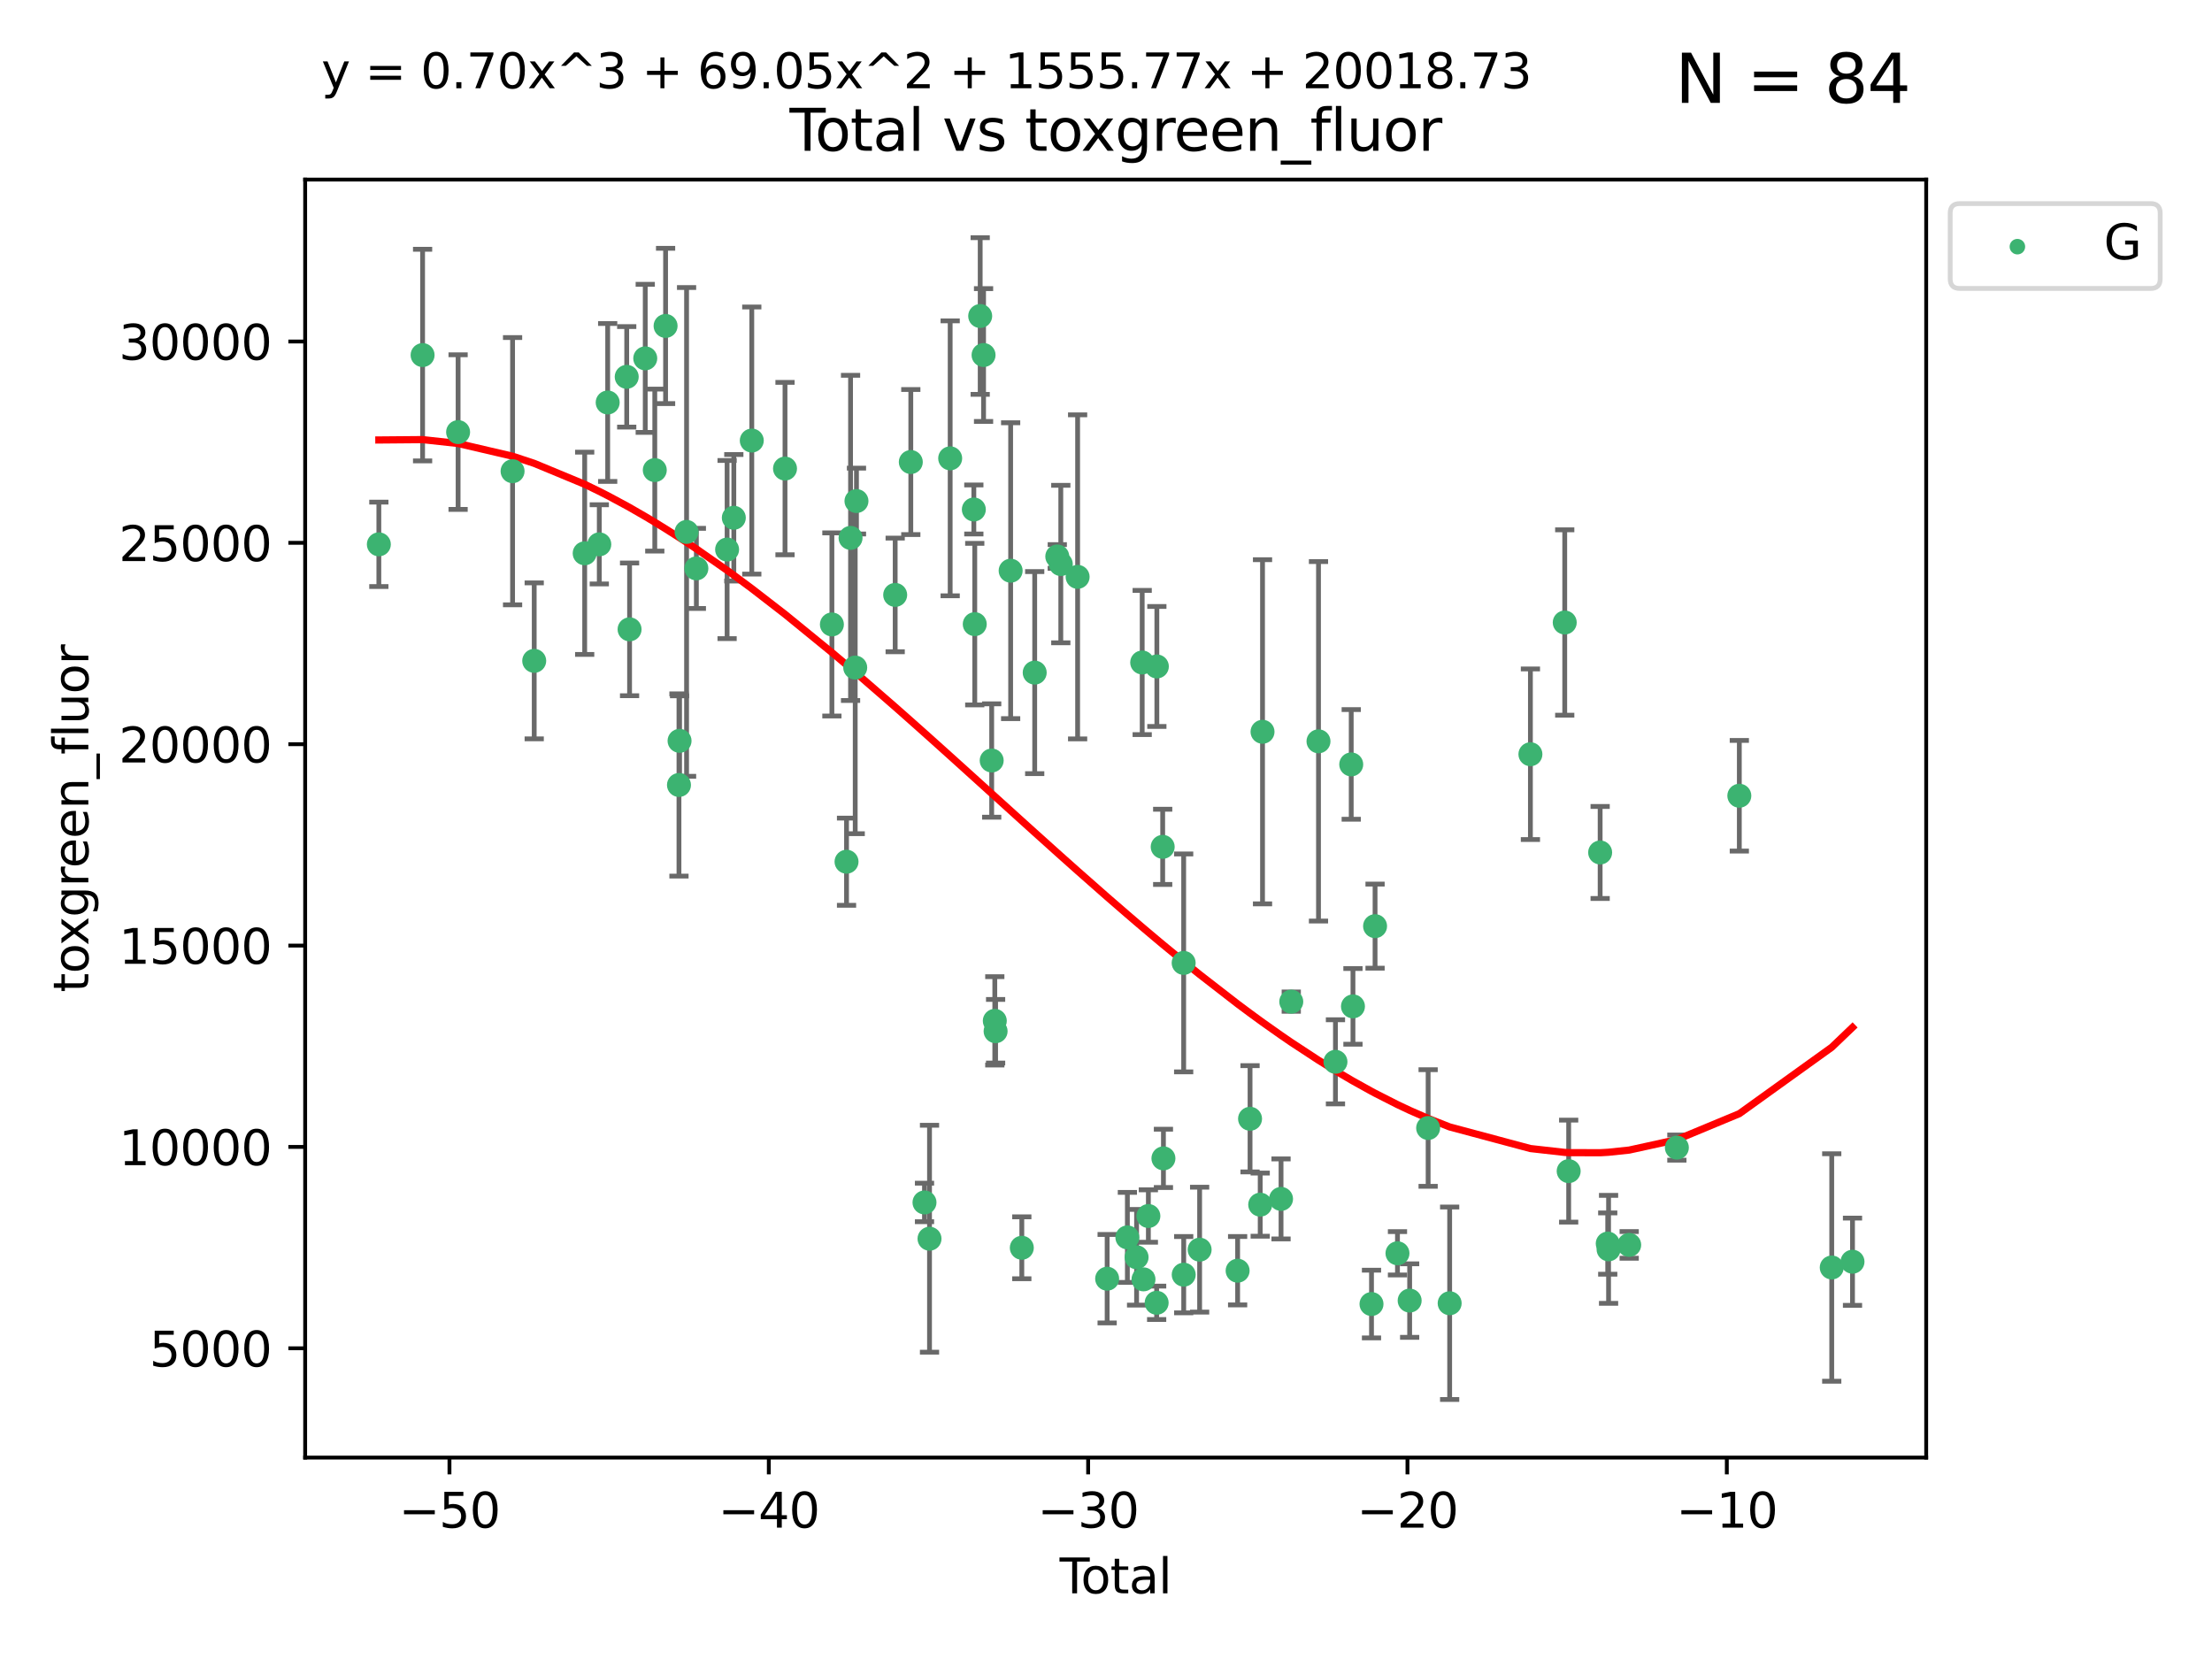<?xml version="1.0" encoding="utf-8" standalone="no"?>
<!DOCTYPE svg PUBLIC "-//W3C//DTD SVG 1.1//EN"
  "http://www.w3.org/Graphics/SVG/1.1/DTD/svg11.dtd">
<svg xmlns:xlink="http://www.w3.org/1999/xlink" width="460.8pt" height="345.6pt" viewBox="0 0 460.8 345.6" xmlns="http://www.w3.org/2000/svg" version="1.1">
 <defs>
  <style type="text/css">*{stroke-linejoin: round; stroke-linecap: butt}</style>
 </defs>
 <g id="figure_1">
  <g id="patch_1">
   <path d="M 0 345.6 
L 460.8 345.6 
L 460.8 0 
L 0 0 
z
" style="fill: #ffffff"/>
  </g>
  <g id="axes_1">
   <g id="patch_2">
    <path d="M 63.571 303.64 
L 401.26 303.64 
L 401.26 37.411 
L 63.571 37.411 
z
" style="fill: #ffffff"/>
   </g>
   <g id="PathCollection_1">
    <defs>
     <path id="m6899f7bf6d" d="M 0 1.118 
C 0.297 1.118 0.581 1 0.791 0.791 
C 1 0.581 1.118 0.297 1.118 0 
C 1.118 -0.297 1 -0.581 0.791 -0.791 
C 0.581 -1 0.297 -1.118 0 -1.118 
C -0.297 -1.118 -0.581 -1 -0.791 -0.791 
C -1 -0.581 -1.118 -0.297 -1.118 0 
C -1.118 0.297 -1 0.581 -0.791 0.791 
C -0.581 1 -0.297 1.118 0 1.118 
z
" style="stroke: #3cb371"/>
    </defs>
    <g clip-path="url(#p5e3b19daa5)">
     <use xlink:href="#m6899f7bf6d" x="78.921" y="113.395" style="fill: #3cb371; stroke: #3cb371"/>
     <use xlink:href="#m6899f7bf6d" x="88.034" y="73.969" style="fill: #3cb371; stroke: #3cb371"/>
     <use xlink:href="#m6899f7bf6d" x="95.431" y="90.014" style="fill: #3cb371; stroke: #3cb371"/>
     <use xlink:href="#m6899f7bf6d" x="106.779" y="98.159" style="fill: #3cb371; stroke: #3cb371"/>
     <use xlink:href="#m6899f7bf6d" x="111.287" y="137.666" style="fill: #3cb371; stroke: #3cb371"/>
     <use xlink:href="#m6899f7bf6d" x="121.8" y="115.264" style="fill: #3cb371; stroke: #3cb371"/>
     <use xlink:href="#m6899f7bf6d" x="124.844" y="113.396" style="fill: #3cb371; stroke: #3cb371"/>
     <use xlink:href="#m6899f7bf6d" x="126.591" y="83.845" style="fill: #3cb371; stroke: #3cb371"/>
     <use xlink:href="#m6899f7bf6d" x="130.556" y="78.5" style="fill: #3cb371; stroke: #3cb371"/>
     <use xlink:href="#m6899f7bf6d" x="131.152" y="131.103" style="fill: #3cb371; stroke: #3cb371"/>
     <use xlink:href="#m6899f7bf6d" x="134.417" y="74.652" style="fill: #3cb371; stroke: #3cb371"/>
     <use xlink:href="#m6899f7bf6d" x="136.403" y="97.929" style="fill: #3cb371; stroke: #3cb371"/>
     <use xlink:href="#m6899f7bf6d" x="138.654" y="67.9" style="fill: #3cb371; stroke: #3cb371"/>
     <use xlink:href="#m6899f7bf6d" x="141.442" y="163.526" style="fill: #3cb371; stroke: #3cb371"/>
     <use xlink:href="#m6899f7bf6d" x="141.564" y="154.33" style="fill: #3cb371; stroke: #3cb371"/>
     <use xlink:href="#m6899f7bf6d" x="143.025" y="110.809" style="fill: #3cb371; stroke: #3cb371"/>
     <use xlink:href="#m6899f7bf6d" x="145.066" y="118.409" style="fill: #3cb371; stroke: #3cb371"/>
     <use xlink:href="#m6899f7bf6d" x="151.469" y="114.48" style="fill: #3cb371; stroke: #3cb371"/>
     <use xlink:href="#m6899f7bf6d" x="152.868" y="107.862" style="fill: #3cb371; stroke: #3cb371"/>
     <use xlink:href="#m6899f7bf6d" x="156.61" y="91.774" style="fill: #3cb371; stroke: #3cb371"/>
     <use xlink:href="#m6899f7bf6d" x="163.533" y="97.612" style="fill: #3cb371; stroke: #3cb371"/>
     <use xlink:href="#m6899f7bf6d" x="173.299" y="130.083" style="fill: #3cb371; stroke: #3cb371"/>
     <use xlink:href="#m6899f7bf6d" x="176.348" y="179.51" style="fill: #3cb371; stroke: #3cb371"/>
     <use xlink:href="#m6899f7bf6d" x="177.187" y="112.055" style="fill: #3cb371; stroke: #3cb371"/>
     <use xlink:href="#m6899f7bf6d" x="178.157" y="139.066" style="fill: #3cb371; stroke: #3cb371"/>
     <use xlink:href="#m6899f7bf6d" x="178.418" y="104.379" style="fill: #3cb371; stroke: #3cb371"/>
     <use xlink:href="#m6899f7bf6d" x="186.483" y="123.931" style="fill: #3cb371; stroke: #3cb371"/>
     <use xlink:href="#m6899f7bf6d" x="189.737" y="96.25" style="fill: #3cb371; stroke: #3cb371"/>
     <use xlink:href="#m6899f7bf6d" x="192.59" y="250.492" style="fill: #3cb371; stroke: #3cb371"/>
     <use xlink:href="#m6899f7bf6d" x="193.635" y="258.048" style="fill: #3cb371; stroke: #3cb371"/>
     <use xlink:href="#m6899f7bf6d" x="197.939" y="95.479" style="fill: #3cb371; stroke: #3cb371"/>
     <use xlink:href="#m6899f7bf6d" x="202.868" y="106.134" style="fill: #3cb371; stroke: #3cb371"/>
     <use xlink:href="#m6899f7bf6d" x="203.06" y="130.021" style="fill: #3cb371; stroke: #3cb371"/>
     <use xlink:href="#m6899f7bf6d" x="204.192" y="65.833" style="fill: #3cb371; stroke: #3cb371"/>
     <use xlink:href="#m6899f7bf6d" x="204.894" y="73.96" style="fill: #3cb371; stroke: #3cb371"/>
     <use xlink:href="#m6899f7bf6d" x="206.587" y="158.429" style="fill: #3cb371; stroke: #3cb371"/>
     <use xlink:href="#m6899f7bf6d" x="207.235" y="212.661" style="fill: #3cb371; stroke: #3cb371"/>
     <use xlink:href="#m6899f7bf6d" x="207.402" y="214.825" style="fill: #3cb371; stroke: #3cb371"/>
     <use xlink:href="#m6899f7bf6d" x="210.536" y="118.886" style="fill: #3cb371; stroke: #3cb371"/>
     <use xlink:href="#m6899f7bf6d" x="212.862" y="259.935" style="fill: #3cb371; stroke: #3cb371"/>
     <use xlink:href="#m6899f7bf6d" x="215.547" y="140.119" style="fill: #3cb371; stroke: #3cb371"/>
     <use xlink:href="#m6899f7bf6d" x="220.251" y="115.923" style="fill: #3cb371; stroke: #3cb371"/>
     <use xlink:href="#m6899f7bf6d" x="220.984" y="117.504" style="fill: #3cb371; stroke: #3cb371"/>
     <use xlink:href="#m6899f7bf6d" x="224.488" y="120.172" style="fill: #3cb371; stroke: #3cb371"/>
     <use xlink:href="#m6899f7bf6d" x="230.639" y="266.378" style="fill: #3cb371; stroke: #3cb371"/>
     <use xlink:href="#m6899f7bf6d" x="234.853" y="257.773" style="fill: #3cb371; stroke: #3cb371"/>
     <use xlink:href="#m6899f7bf6d" x="236.771" y="261.912" style="fill: #3cb371; stroke: #3cb371"/>
     <use xlink:href="#m6899f7bf6d" x="237.939" y="138.009" style="fill: #3cb371; stroke: #3cb371"/>
     <use xlink:href="#m6899f7bf6d" x="238.211" y="266.513" style="fill: #3cb371; stroke: #3cb371"/>
     <use xlink:href="#m6899f7bf6d" x="239.227" y="253.318" style="fill: #3cb371; stroke: #3cb371"/>
     <use xlink:href="#m6899f7bf6d" x="240.951" y="271.395" style="fill: #3cb371; stroke: #3cb371"/>
     <use xlink:href="#m6899f7bf6d" x="240.994" y="138.834" style="fill: #3cb371; stroke: #3cb371"/>
     <use xlink:href="#m6899f7bf6d" x="242.209" y="176.414" style="fill: #3cb371; stroke: #3cb371"/>
     <use xlink:href="#m6899f7bf6d" x="242.364" y="241.31" style="fill: #3cb371; stroke: #3cb371"/>
     <use xlink:href="#m6899f7bf6d" x="246.579" y="200.594" style="fill: #3cb371; stroke: #3cb371"/>
     <use xlink:href="#m6899f7bf6d" x="246.589" y="265.539" style="fill: #3cb371; stroke: #3cb371"/>
     <use xlink:href="#m6899f7bf6d" x="249.904" y="260.326" style="fill: #3cb371; stroke: #3cb371"/>
     <use xlink:href="#m6899f7bf6d" x="257.82" y="264.71" style="fill: #3cb371; stroke: #3cb371"/>
     <use xlink:href="#m6899f7bf6d" x="260.408" y="233.062" style="fill: #3cb371; stroke: #3cb371"/>
     <use xlink:href="#m6899f7bf6d" x="262.525" y="250.95" style="fill: #3cb371; stroke: #3cb371"/>
     <use xlink:href="#m6899f7bf6d" x="263.007" y="152.443" style="fill: #3cb371; stroke: #3cb371"/>
     <use xlink:href="#m6899f7bf6d" x="266.864" y="249.755" style="fill: #3cb371; stroke: #3cb371"/>
     <use xlink:href="#m6899f7bf6d" x="268.995" y="208.661" style="fill: #3cb371; stroke: #3cb371"/>
     <use xlink:href="#m6899f7bf6d" x="274.666" y="154.43" style="fill: #3cb371; stroke: #3cb371"/>
     <use xlink:href="#m6899f7bf6d" x="278.2" y="221.197" style="fill: #3cb371; stroke: #3cb371"/>
     <use xlink:href="#m6899f7bf6d" x="281.485" y="159.241" style="fill: #3cb371; stroke: #3cb371"/>
     <use xlink:href="#m6899f7bf6d" x="281.846" y="209.648" style="fill: #3cb371; stroke: #3cb371"/>
     <use xlink:href="#m6899f7bf6d" x="285.709" y="271.655" style="fill: #3cb371; stroke: #3cb371"/>
     <use xlink:href="#m6899f7bf6d" x="286.452" y="192.933" style="fill: #3cb371; stroke: #3cb371"/>
     <use xlink:href="#m6899f7bf6d" x="291.12" y="261.083" style="fill: #3cb371; stroke: #3cb371"/>
     <use xlink:href="#m6899f7bf6d" x="293.657" y="270.936" style="fill: #3cb371; stroke: #3cb371"/>
     <use xlink:href="#m6899f7bf6d" x="297.507" y="234.985" style="fill: #3cb371; stroke: #3cb371"/>
     <use xlink:href="#m6899f7bf6d" x="301.99" y="271.492" style="fill: #3cb371; stroke: #3cb371"/>
     <use xlink:href="#m6899f7bf6d" x="318.814" y="157.12" style="fill: #3cb371; stroke: #3cb371"/>
     <use xlink:href="#m6899f7bf6d" x="325.963" y="129.68" style="fill: #3cb371; stroke: #3cb371"/>
     <use xlink:href="#m6899f7bf6d" x="326.783" y="243.97" style="fill: #3cb371; stroke: #3cb371"/>
     <use xlink:href="#m6899f7bf6d" x="333.34" y="177.587" style="fill: #3cb371; stroke: #3cb371"/>
     <use xlink:href="#m6899f7bf6d" x="334.921" y="259.058" style="fill: #3cb371; stroke: #3cb371"/>
     <use xlink:href="#m6899f7bf6d" x="335.094" y="260.263" style="fill: #3cb371; stroke: #3cb371"/>
     <use xlink:href="#m6899f7bf6d" x="339.39" y="259.336" style="fill: #3cb371; stroke: #3cb371"/>
     <use xlink:href="#m6899f7bf6d" x="349.323" y="239.065" style="fill: #3cb371; stroke: #3cb371"/>
     <use xlink:href="#m6899f7bf6d" x="362.334" y="165.768" style="fill: #3cb371; stroke: #3cb371"/>
     <use xlink:href="#m6899f7bf6d" x="381.585" y="264.041" style="fill: #3cb371; stroke: #3cb371"/>
     <use xlink:href="#m6899f7bf6d" x="385.911" y="262.839" style="fill: #3cb371; stroke: #3cb371"/>
    </g>
   </g>
   <g id="matplotlib.axis_1">
    <g id="xtick_1">
     <g id="line2d_1">
      <defs>
       <path id="m79b4804969" d="M 0 0 
L 0 3.5 
" style="stroke: #000000; stroke-width: 0.8"/>
      </defs>
      <g>
       <use xlink:href="#m79b4804969" x="93.632" y="303.64" style="stroke: #000000; stroke-width: 0.8"/>
      </g>
     </g>
     <g id="text_1">
      <!-- −50 -->
      <g transform="translate(83.08 318.238)scale(0.1 -0.1)">
       <defs>
        <path id="DejaVuSans-2212" d="M 678 2272 
L 4684 2272 
L 4684 1741 
L 678 1741 
L 678 2272 
z
" transform="scale(0.016)"/>
        <path id="DejaVuSans-35" d="M 691 4666 
L 3169 4666 
L 3169 4134 
L 1269 4134 
L 1269 2991 
Q 1406 3038 1543 3061 
Q 1681 3084 1819 3084 
Q 2600 3084 3056 2656 
Q 3513 2228 3513 1497 
Q 3513 744 3044 326 
Q 2575 -91 1722 -91 
Q 1428 -91 1123 -41 
Q 819 9 494 109 
L 494 744 
Q 775 591 1075 516 
Q 1375 441 1709 441 
Q 2250 441 2565 725 
Q 2881 1009 2881 1497 
Q 2881 1984 2565 2268 
Q 2250 2553 1709 2553 
Q 1456 2553 1204 2497 
Q 953 2441 691 2322 
L 691 4666 
z
" transform="scale(0.016)"/>
        <path id="DejaVuSans-30" d="M 2034 4250 
Q 1547 4250 1301 3770 
Q 1056 3291 1056 2328 
Q 1056 1369 1301 889 
Q 1547 409 2034 409 
Q 2525 409 2770 889 
Q 3016 1369 3016 2328 
Q 3016 3291 2770 3770 
Q 2525 4250 2034 4250 
z
M 2034 4750 
Q 2819 4750 3233 4129 
Q 3647 3509 3647 2328 
Q 3647 1150 3233 529 
Q 2819 -91 2034 -91 
Q 1250 -91 836 529 
Q 422 1150 422 2328 
Q 422 3509 836 4129 
Q 1250 4750 2034 4750 
z
" transform="scale(0.016)"/>
       </defs>
       <use xlink:href="#DejaVuSans-2212"/>
       <use xlink:href="#DejaVuSans-35" x="83.789"/>
       <use xlink:href="#DejaVuSans-30" x="147.412"/>
      </g>
     </g>
    </g>
    <g id="xtick_2">
     <g id="line2d_2">
      <g>
       <use xlink:href="#m79b4804969" x="160.156" y="303.64" style="stroke: #000000; stroke-width: 0.8"/>
      </g>
     </g>
     <g id="text_2">
      <!-- −40 -->
      <g transform="translate(149.604 318.238)scale(0.1 -0.1)">
       <defs>
        <path id="DejaVuSans-34" d="M 2419 4116 
L 825 1625 
L 2419 1625 
L 2419 4116 
z
M 2253 4666 
L 3047 4666 
L 3047 1625 
L 3713 1625 
L 3713 1100 
L 3047 1100 
L 3047 0 
L 2419 0 
L 2419 1100 
L 313 1100 
L 313 1709 
L 2253 4666 
z
" transform="scale(0.016)"/>
       </defs>
       <use xlink:href="#DejaVuSans-2212"/>
       <use xlink:href="#DejaVuSans-34" x="83.789"/>
       <use xlink:href="#DejaVuSans-30" x="147.412"/>
      </g>
     </g>
    </g>
    <g id="xtick_3">
     <g id="line2d_3">
      <g>
       <use xlink:href="#m79b4804969" x="226.68" y="303.64" style="stroke: #000000; stroke-width: 0.8"/>
      </g>
     </g>
     <g id="text_3">
      <!-- −30 -->
      <g transform="translate(216.127 318.238)scale(0.1 -0.1)">
       <defs>
        <path id="DejaVuSans-33" d="M 2597 2516 
Q 3050 2419 3304 2112 
Q 3559 1806 3559 1356 
Q 3559 666 3084 287 
Q 2609 -91 1734 -91 
Q 1441 -91 1130 -33 
Q 819 25 488 141 
L 488 750 
Q 750 597 1062 519 
Q 1375 441 1716 441 
Q 2309 441 2620 675 
Q 2931 909 2931 1356 
Q 2931 1769 2642 2001 
Q 2353 2234 1838 2234 
L 1294 2234 
L 1294 2753 
L 1863 2753 
Q 2328 2753 2575 2939 
Q 2822 3125 2822 3475 
Q 2822 3834 2567 4026 
Q 2313 4219 1838 4219 
Q 1578 4219 1281 4162 
Q 984 4106 628 3988 
L 628 4550 
Q 988 4650 1302 4700 
Q 1616 4750 1894 4750 
Q 2613 4750 3031 4423 
Q 3450 4097 3450 3541 
Q 3450 3153 3228 2886 
Q 3006 2619 2597 2516 
z
" transform="scale(0.016)"/>
       </defs>
       <use xlink:href="#DejaVuSans-2212"/>
       <use xlink:href="#DejaVuSans-33" x="83.789"/>
       <use xlink:href="#DejaVuSans-30" x="147.412"/>
      </g>
     </g>
    </g>
    <g id="xtick_4">
     <g id="line2d_4">
      <g>
       <use xlink:href="#m79b4804969" x="293.203" y="303.64" style="stroke: #000000; stroke-width: 0.8"/>
      </g>
     </g>
     <g id="text_4">
      <!-- −20 -->
      <g transform="translate(282.651 318.238)scale(0.1 -0.1)">
       <defs>
        <path id="DejaVuSans-32" d="M 1228 531 
L 3431 531 
L 3431 0 
L 469 0 
L 469 531 
Q 828 903 1448 1529 
Q 2069 2156 2228 2338 
Q 2531 2678 2651 2914 
Q 2772 3150 2772 3378 
Q 2772 3750 2511 3984 
Q 2250 4219 1831 4219 
Q 1534 4219 1204 4116 
Q 875 4013 500 3803 
L 500 4441 
Q 881 4594 1212 4672 
Q 1544 4750 1819 4750 
Q 2544 4750 2975 4387 
Q 3406 4025 3406 3419 
Q 3406 3131 3298 2873 
Q 3191 2616 2906 2266 
Q 2828 2175 2409 1742 
Q 1991 1309 1228 531 
z
" transform="scale(0.016)"/>
       </defs>
       <use xlink:href="#DejaVuSans-2212"/>
       <use xlink:href="#DejaVuSans-32" x="83.789"/>
       <use xlink:href="#DejaVuSans-30" x="147.412"/>
      </g>
     </g>
    </g>
    <g id="xtick_5">
     <g id="line2d_5">
      <g>
       <use xlink:href="#m79b4804969" x="359.727" y="303.64" style="stroke: #000000; stroke-width: 0.8"/>
      </g>
     </g>
     <g id="text_5">
      <!-- −10 -->
      <g transform="translate(349.174 318.238)scale(0.1 -0.1)">
       <defs>
        <path id="DejaVuSans-31" d="M 794 531 
L 1825 531 
L 1825 4091 
L 703 3866 
L 703 4441 
L 1819 4666 
L 2450 4666 
L 2450 531 
L 3481 531 
L 3481 0 
L 794 0 
L 794 531 
z
" transform="scale(0.016)"/>
       </defs>
       <use xlink:href="#DejaVuSans-2212"/>
       <use xlink:href="#DejaVuSans-31" x="83.789"/>
       <use xlink:href="#DejaVuSans-30" x="147.412"/>
      </g>
     </g>
    </g>
    <g id="text_6">
     <!-- Total -->
     <g transform="translate(220.739 331.917)scale(0.1 -0.1)">
      <defs>
       <path id="DejaVuSans-54" d="M -19 4666 
L 3928 4666 
L 3928 4134 
L 2272 4134 
L 2272 0 
L 1638 0 
L 1638 4134 
L -19 4134 
L -19 4666 
z
" transform="scale(0.016)"/>
       <path id="DejaVuSans-6f" d="M 1959 3097 
Q 1497 3097 1228 2736 
Q 959 2375 959 1747 
Q 959 1119 1226 758 
Q 1494 397 1959 397 
Q 2419 397 2687 759 
Q 2956 1122 2956 1747 
Q 2956 2369 2687 2733 
Q 2419 3097 1959 3097 
z
M 1959 3584 
Q 2709 3584 3137 3096 
Q 3566 2609 3566 1747 
Q 3566 888 3137 398 
Q 2709 -91 1959 -91 
Q 1206 -91 779 398 
Q 353 888 353 1747 
Q 353 2609 779 3096 
Q 1206 3584 1959 3584 
z
" transform="scale(0.016)"/>
       <path id="DejaVuSans-74" d="M 1172 4494 
L 1172 3500 
L 2356 3500 
L 2356 3053 
L 1172 3053 
L 1172 1153 
Q 1172 725 1289 603 
Q 1406 481 1766 481 
L 2356 481 
L 2356 0 
L 1766 0 
Q 1100 0 847 248 
Q 594 497 594 1153 
L 594 3053 
L 172 3053 
L 172 3500 
L 594 3500 
L 594 4494 
L 1172 4494 
z
" transform="scale(0.016)"/>
       <path id="DejaVuSans-61" d="M 2194 1759 
Q 1497 1759 1228 1600 
Q 959 1441 959 1056 
Q 959 750 1161 570 
Q 1363 391 1709 391 
Q 2188 391 2477 730 
Q 2766 1069 2766 1631 
L 2766 1759 
L 2194 1759 
z
M 3341 1997 
L 3341 0 
L 2766 0 
L 2766 531 
Q 2569 213 2275 61 
Q 1981 -91 1556 -91 
Q 1019 -91 701 211 
Q 384 513 384 1019 
Q 384 1609 779 1909 
Q 1175 2209 1959 2209 
L 2766 2209 
L 2766 2266 
Q 2766 2663 2505 2880 
Q 2244 3097 1772 3097 
Q 1472 3097 1187 3025 
Q 903 2953 641 2809 
L 641 3341 
Q 956 3463 1253 3523 
Q 1550 3584 1831 3584 
Q 2591 3584 2966 3190 
Q 3341 2797 3341 1997 
z
" transform="scale(0.016)"/>
       <path id="DejaVuSans-6c" d="M 603 4863 
L 1178 4863 
L 1178 0 
L 603 0 
L 603 4863 
z
" transform="scale(0.016)"/>
      </defs>
      <use xlink:href="#DejaVuSans-54"/>
      <use xlink:href="#DejaVuSans-6f" x="44.084"/>
      <use xlink:href="#DejaVuSans-74" x="105.266"/>
      <use xlink:href="#DejaVuSans-61" x="144.475"/>
      <use xlink:href="#DejaVuSans-6c" x="205.754"/>
     </g>
    </g>
   </g>
   <g id="matplotlib.axis_2">
    <g id="ytick_1">
     <g id="line2d_6">
      <defs>
       <path id="me13396ce6a" d="M 0 0 
L -3.5 0 
" style="stroke: #000000; stroke-width: 0.8"/>
      </defs>
      <g>
       <use xlink:href="#me13396ce6a" x="63.571" y="280.872" style="stroke: #000000; stroke-width: 0.8"/>
      </g>
     </g>
     <g id="text_7">
      <!-- 5000 -->
      <g transform="translate(31.121 284.671)scale(0.1 -0.1)">
       <use xlink:href="#DejaVuSans-35"/>
       <use xlink:href="#DejaVuSans-30" x="63.623"/>
       <use xlink:href="#DejaVuSans-30" x="127.246"/>
       <use xlink:href="#DejaVuSans-30" x="190.869"/>
      </g>
     </g>
    </g>
    <g id="ytick_2">
     <g id="line2d_7">
      <g>
       <use xlink:href="#me13396ce6a" x="63.571" y="238.925" style="stroke: #000000; stroke-width: 0.8"/>
      </g>
     </g>
     <g id="text_8">
      <!-- 10000 -->
      <g transform="translate(24.759 242.724)scale(0.1 -0.1)">
       <use xlink:href="#DejaVuSans-31"/>
       <use xlink:href="#DejaVuSans-30" x="63.623"/>
       <use xlink:href="#DejaVuSans-30" x="127.246"/>
       <use xlink:href="#DejaVuSans-30" x="190.869"/>
       <use xlink:href="#DejaVuSans-30" x="254.492"/>
      </g>
     </g>
    </g>
    <g id="ytick_3">
     <g id="line2d_8">
      <g>
       <use xlink:href="#me13396ce6a" x="63.571" y="196.978" style="stroke: #000000; stroke-width: 0.8"/>
      </g>
     </g>
     <g id="text_9">
      <!-- 15000 -->
      <g transform="translate(24.759 200.777)scale(0.1 -0.1)">
       <use xlink:href="#DejaVuSans-31"/>
       <use xlink:href="#DejaVuSans-35" x="63.623"/>
       <use xlink:href="#DejaVuSans-30" x="127.246"/>
       <use xlink:href="#DejaVuSans-30" x="190.869"/>
       <use xlink:href="#DejaVuSans-30" x="254.492"/>
      </g>
     </g>
    </g>
    <g id="ytick_4">
     <g id="line2d_9">
      <g>
       <use xlink:href="#me13396ce6a" x="63.571" y="155.031" style="stroke: #000000; stroke-width: 0.8"/>
      </g>
     </g>
     <g id="text_10">
      <!-- 20000 -->
      <g transform="translate(24.759 158.83)scale(0.1 -0.1)">
       <use xlink:href="#DejaVuSans-32"/>
       <use xlink:href="#DejaVuSans-30" x="63.623"/>
       <use xlink:href="#DejaVuSans-30" x="127.246"/>
       <use xlink:href="#DejaVuSans-30" x="190.869"/>
       <use xlink:href="#DejaVuSans-30" x="254.492"/>
      </g>
     </g>
    </g>
    <g id="ytick_5">
     <g id="line2d_10">
      <g>
       <use xlink:href="#me13396ce6a" x="63.571" y="113.084" style="stroke: #000000; stroke-width: 0.8"/>
      </g>
     </g>
     <g id="text_11">
      <!-- 25000 -->
      <g transform="translate(24.759 116.884)scale(0.1 -0.1)">
       <use xlink:href="#DejaVuSans-32"/>
       <use xlink:href="#DejaVuSans-35" x="63.623"/>
       <use xlink:href="#DejaVuSans-30" x="127.246"/>
       <use xlink:href="#DejaVuSans-30" x="190.869"/>
       <use xlink:href="#DejaVuSans-30" x="254.492"/>
      </g>
     </g>
    </g>
    <g id="ytick_6">
     <g id="line2d_11">
      <g>
       <use xlink:href="#me13396ce6a" x="63.571" y="71.138" style="stroke: #000000; stroke-width: 0.8"/>
      </g>
     </g>
     <g id="text_12">
      <!-- 30000 -->
      <g transform="translate(24.759 74.937)scale(0.1 -0.1)">
       <use xlink:href="#DejaVuSans-33"/>
       <use xlink:href="#DejaVuSans-30" x="63.623"/>
       <use xlink:href="#DejaVuSans-30" x="127.246"/>
       <use xlink:href="#DejaVuSans-30" x="190.869"/>
       <use xlink:href="#DejaVuSans-30" x="254.492"/>
      </g>
     </g>
    </g>
    <g id="text_13">
     <!-- toxgreen_fluor -->
     <g transform="translate(18.401 206.72)rotate(-90)scale(0.1 -0.1)">
      <defs>
       <path id="DejaVuSans-78" d="M 3513 3500 
L 2247 1797 
L 3578 0 
L 2900 0 
L 1881 1375 
L 863 0 
L 184 0 
L 1544 1831 
L 300 3500 
L 978 3500 
L 1906 2253 
L 2834 3500 
L 3513 3500 
z
" transform="scale(0.016)"/>
       <path id="DejaVuSans-67" d="M 2906 1791 
Q 2906 2416 2648 2759 
Q 2391 3103 1925 3103 
Q 1463 3103 1205 2759 
Q 947 2416 947 1791 
Q 947 1169 1205 825 
Q 1463 481 1925 481 
Q 2391 481 2648 825 
Q 2906 1169 2906 1791 
z
M 3481 434 
Q 3481 -459 3084 -895 
Q 2688 -1331 1869 -1331 
Q 1566 -1331 1297 -1286 
Q 1028 -1241 775 -1147 
L 775 -588 
Q 1028 -725 1275 -790 
Q 1522 -856 1778 -856 
Q 2344 -856 2625 -561 
Q 2906 -266 2906 331 
L 2906 616 
Q 2728 306 2450 153 
Q 2172 0 1784 0 
Q 1141 0 747 490 
Q 353 981 353 1791 
Q 353 2603 747 3093 
Q 1141 3584 1784 3584 
Q 2172 3584 2450 3431 
Q 2728 3278 2906 2969 
L 2906 3500 
L 3481 3500 
L 3481 434 
z
" transform="scale(0.016)"/>
       <path id="DejaVuSans-72" d="M 2631 2963 
Q 2534 3019 2420 3045 
Q 2306 3072 2169 3072 
Q 1681 3072 1420 2755 
Q 1159 2438 1159 1844 
L 1159 0 
L 581 0 
L 581 3500 
L 1159 3500 
L 1159 2956 
Q 1341 3275 1631 3429 
Q 1922 3584 2338 3584 
Q 2397 3584 2469 3576 
Q 2541 3569 2628 3553 
L 2631 2963 
z
" transform="scale(0.016)"/>
       <path id="DejaVuSans-65" d="M 3597 1894 
L 3597 1613 
L 953 1613 
Q 991 1019 1311 708 
Q 1631 397 2203 397 
Q 2534 397 2845 478 
Q 3156 559 3463 722 
L 3463 178 
Q 3153 47 2828 -22 
Q 2503 -91 2169 -91 
Q 1331 -91 842 396 
Q 353 884 353 1716 
Q 353 2575 817 3079 
Q 1281 3584 2069 3584 
Q 2775 3584 3186 3129 
Q 3597 2675 3597 1894 
z
M 3022 2063 
Q 3016 2534 2758 2815 
Q 2500 3097 2075 3097 
Q 1594 3097 1305 2825 
Q 1016 2553 972 2059 
L 3022 2063 
z
" transform="scale(0.016)"/>
       <path id="DejaVuSans-6e" d="M 3513 2113 
L 3513 0 
L 2938 0 
L 2938 2094 
Q 2938 2591 2744 2837 
Q 2550 3084 2163 3084 
Q 1697 3084 1428 2787 
Q 1159 2491 1159 1978 
L 1159 0 
L 581 0 
L 581 3500 
L 1159 3500 
L 1159 2956 
Q 1366 3272 1645 3428 
Q 1925 3584 2291 3584 
Q 2894 3584 3203 3211 
Q 3513 2838 3513 2113 
z
" transform="scale(0.016)"/>
       <path id="DejaVuSans-5f" d="M 3263 -1063 
L 3263 -1509 
L -63 -1509 
L -63 -1063 
L 3263 -1063 
z
" transform="scale(0.016)"/>
       <path id="DejaVuSans-66" d="M 2375 4863 
L 2375 4384 
L 1825 4384 
Q 1516 4384 1395 4259 
Q 1275 4134 1275 3809 
L 1275 3500 
L 2222 3500 
L 2222 3053 
L 1275 3053 
L 1275 0 
L 697 0 
L 697 3053 
L 147 3053 
L 147 3500 
L 697 3500 
L 697 3744 
Q 697 4328 969 4595 
Q 1241 4863 1831 4863 
L 2375 4863 
z
" transform="scale(0.016)"/>
       <path id="DejaVuSans-75" d="M 544 1381 
L 544 3500 
L 1119 3500 
L 1119 1403 
Q 1119 906 1312 657 
Q 1506 409 1894 409 
Q 2359 409 2629 706 
Q 2900 1003 2900 1516 
L 2900 3500 
L 3475 3500 
L 3475 0 
L 2900 0 
L 2900 538 
Q 2691 219 2414 64 
Q 2138 -91 1772 -91 
Q 1169 -91 856 284 
Q 544 659 544 1381 
z
M 1991 3584 
L 1991 3584 
z
" transform="scale(0.016)"/>
      </defs>
      <use xlink:href="#DejaVuSans-74"/>
      <use xlink:href="#DejaVuSans-6f" x="39.209"/>
      <use xlink:href="#DejaVuSans-78" x="97.266"/>
      <use xlink:href="#DejaVuSans-67" x="156.445"/>
      <use xlink:href="#DejaVuSans-72" x="219.922"/>
      <use xlink:href="#DejaVuSans-65" x="258.785"/>
      <use xlink:href="#DejaVuSans-65" x="320.309"/>
      <use xlink:href="#DejaVuSans-6e" x="381.832"/>
      <use xlink:href="#DejaVuSans-5f" x="445.211"/>
      <use xlink:href="#DejaVuSans-66" x="495.211"/>
      <use xlink:href="#DejaVuSans-6c" x="530.416"/>
      <use xlink:href="#DejaVuSans-75" x="558.199"/>
      <use xlink:href="#DejaVuSans-6f" x="621.578"/>
      <use xlink:href="#DejaVuSans-72" x="682.76"/>
     </g>
    </g>
   </g>
   <g id="LineCollection_1">
    <path d="M 78.921 122.19 
L 78.921 104.6 
" clip-path="url(#p5e3b19daa5)" style="fill: none; stroke: #696969"/>
    <path d="M 88.034 96.009 
L 88.034 51.928 
" clip-path="url(#p5e3b19daa5)" style="fill: none; stroke: #696969"/>
    <path d="M 95.431 106.12 
L 95.431 73.908 
" clip-path="url(#p5e3b19daa5)" style="fill: none; stroke: #696969"/>
    <path d="M 106.779 125.997 
L 106.779 70.32 
" clip-path="url(#p5e3b19daa5)" style="fill: none; stroke: #696969"/>
    <path d="M 111.287 153.913 
L 111.287 121.42 
" clip-path="url(#p5e3b19daa5)" style="fill: none; stroke: #696969"/>
    <path d="M 121.8 136.332 
L 121.8 94.195 
" clip-path="url(#p5e3b19daa5)" style="fill: none; stroke: #696969"/>
    <path d="M 124.844 121.643 
L 124.844 105.149 
" clip-path="url(#p5e3b19daa5)" style="fill: none; stroke: #696969"/>
    <path d="M 126.591 100.292 
L 126.591 67.397 
" clip-path="url(#p5e3b19daa5)" style="fill: none; stroke: #696969"/>
    <path d="M 130.556 88.971 
L 130.556 68.029 
" clip-path="url(#p5e3b19daa5)" style="fill: none; stroke: #696969"/>
    <path d="M 131.152 144.927 
L 131.152 117.279 
" clip-path="url(#p5e3b19daa5)" style="fill: none; stroke: #696969"/>
    <path d="M 134.417 90.074 
L 134.417 59.23 
" clip-path="url(#p5e3b19daa5)" style="fill: none; stroke: #696969"/>
    <path d="M 136.403 114.803 
L 136.403 81.055 
" clip-path="url(#p5e3b19daa5)" style="fill: none; stroke: #696969"/>
    <path d="M 138.654 84.075 
L 138.654 51.725 
" clip-path="url(#p5e3b19daa5)" style="fill: none; stroke: #696969"/>
    <path d="M 141.442 182.507 
L 141.442 144.545 
" clip-path="url(#p5e3b19daa5)" style="fill: none; stroke: #696969"/>
    <path d="M 141.564 163.705 
L 141.564 144.956 
" clip-path="url(#p5e3b19daa5)" style="fill: none; stroke: #696969"/>
    <path d="M 143.025 161.719 
L 143.025 59.899 
" clip-path="url(#p5e3b19daa5)" style="fill: none; stroke: #696969"/>
    <path d="M 145.066 126.754 
L 145.066 110.063 
" clip-path="url(#p5e3b19daa5)" style="fill: none; stroke: #696969"/>
    <path d="M 151.469 133.033 
L 151.469 95.928 
" clip-path="url(#p5e3b19daa5)" style="fill: none; stroke: #696969"/>
    <path d="M 152.868 121.036 
L 152.868 94.688 
" clip-path="url(#p5e3b19daa5)" style="fill: none; stroke: #696969"/>
    <path d="M 156.61 119.594 
L 156.61 63.954 
" clip-path="url(#p5e3b19daa5)" style="fill: none; stroke: #696969"/>
    <path d="M 163.533 115.57 
L 163.533 79.653 
" clip-path="url(#p5e3b19daa5)" style="fill: none; stroke: #696969"/>
    <path d="M 173.299 149.155 
L 173.299 111.01 
" clip-path="url(#p5e3b19daa5)" style="fill: none; stroke: #696969"/>
    <path d="M 176.348 188.59 
L 176.348 170.431 
" clip-path="url(#p5e3b19daa5)" style="fill: none; stroke: #696969"/>
    <path d="M 177.187 145.925 
L 177.187 78.184 
" clip-path="url(#p5e3b19daa5)" style="fill: none; stroke: #696969"/>
    <path d="M 178.157 173.676 
L 178.157 104.457 
" clip-path="url(#p5e3b19daa5)" style="fill: none; stroke: #696969"/>
    <path d="M 178.418 111.237 
L 178.418 97.52 
" clip-path="url(#p5e3b19daa5)" style="fill: none; stroke: #696969"/>
    <path d="M 186.483 135.77 
L 186.483 112.093 
" clip-path="url(#p5e3b19daa5)" style="fill: none; stroke: #696969"/>
    <path d="M 189.737 111.359 
L 189.737 81.142 
" clip-path="url(#p5e3b19daa5)" style="fill: none; stroke: #696969"/>
    <path d="M 192.59 254.503 
L 192.59 246.482 
" clip-path="url(#p5e3b19daa5)" style="fill: none; stroke: #696969"/>
    <path d="M 193.635 281.683 
L 193.635 234.412 
" clip-path="url(#p5e3b19daa5)" style="fill: none; stroke: #696969"/>
    <path d="M 197.939 124.118 
L 197.939 66.84 
" clip-path="url(#p5e3b19daa5)" style="fill: none; stroke: #696969"/>
    <path d="M 202.868 111.238 
L 202.868 101.029 
" clip-path="url(#p5e3b19daa5)" style="fill: none; stroke: #696969"/>
    <path d="M 203.06 146.848 
L 203.06 113.194 
" clip-path="url(#p5e3b19daa5)" style="fill: none; stroke: #696969"/>
    <path d="M 204.192 82.153 
L 204.192 49.513 
" clip-path="url(#p5e3b19daa5)" style="fill: none; stroke: #696969"/>
    <path d="M 204.894 87.793 
L 204.894 60.126 
" clip-path="url(#p5e3b19daa5)" style="fill: none; stroke: #696969"/>
    <path d="M 206.587 170.239 
L 206.587 146.619 
" clip-path="url(#p5e3b19daa5)" style="fill: none; stroke: #696969"/>
    <path d="M 207.235 221.862 
L 207.235 203.46 
" clip-path="url(#p5e3b19daa5)" style="fill: none; stroke: #696969"/>
    <path d="M 207.402 221.45 
L 207.402 208.199 
" clip-path="url(#p5e3b19daa5)" style="fill: none; stroke: #696969"/>
    <path d="M 210.536 149.705 
L 210.536 88.067 
" clip-path="url(#p5e3b19daa5)" style="fill: none; stroke: #696969"/>
    <path d="M 212.862 266.382 
L 212.862 253.488 
" clip-path="url(#p5e3b19daa5)" style="fill: none; stroke: #696969"/>
    <path d="M 215.547 161.167 
L 215.547 119.071 
" clip-path="url(#p5e3b19daa5)" style="fill: none; stroke: #696969"/>
    <path d="M 220.251 118.395 
L 220.251 113.452 
" clip-path="url(#p5e3b19daa5)" style="fill: none; stroke: #696969"/>
    <path d="M 220.984 133.909 
L 220.984 101.098 
" clip-path="url(#p5e3b19daa5)" style="fill: none; stroke: #696969"/>
    <path d="M 224.488 153.929 
L 224.488 86.414 
" clip-path="url(#p5e3b19daa5)" style="fill: none; stroke: #696969"/>
    <path d="M 230.639 275.591 
L 230.639 257.164 
" clip-path="url(#p5e3b19daa5)" style="fill: none; stroke: #696969"/>
    <path d="M 234.853 267.15 
L 234.853 248.395 
" clip-path="url(#p5e3b19daa5)" style="fill: none; stroke: #696969"/>
    <path d="M 236.771 271.875 
L 236.771 251.949 
" clip-path="url(#p5e3b19daa5)" style="fill: none; stroke: #696969"/>
    <path d="M 237.939 153.028 
L 237.939 122.991 
" clip-path="url(#p5e3b19daa5)" style="fill: none; stroke: #696969"/>
    <path d="M 238.211 267.557 
L 238.211 265.469 
" clip-path="url(#p5e3b19daa5)" style="fill: none; stroke: #696969"/>
    <path d="M 239.227 258.776 
L 239.227 247.86 
" clip-path="url(#p5e3b19daa5)" style="fill: none; stroke: #696969"/>
    <path d="M 240.951 274.873 
L 240.951 267.918 
" clip-path="url(#p5e3b19daa5)" style="fill: none; stroke: #696969"/>
    <path d="M 240.994 151.332 
L 240.994 126.336 
" clip-path="url(#p5e3b19daa5)" style="fill: none; stroke: #696969"/>
    <path d="M 242.209 184.246 
L 242.209 168.581 
" clip-path="url(#p5e3b19daa5)" style="fill: none; stroke: #696969"/>
    <path d="M 242.364 247.381 
L 242.364 235.238 
" clip-path="url(#p5e3b19daa5)" style="fill: none; stroke: #696969"/>
    <path d="M 246.579 223.294 
L 246.579 177.894 
" clip-path="url(#p5e3b19daa5)" style="fill: none; stroke: #696969"/>
    <path d="M 246.589 273.484 
L 246.589 257.593 
" clip-path="url(#p5e3b19daa5)" style="fill: none; stroke: #696969"/>
    <path d="M 249.904 273.335 
L 249.904 247.317 
" clip-path="url(#p5e3b19daa5)" style="fill: none; stroke: #696969"/>
    <path d="M 257.82 271.833 
L 257.82 257.587 
" clip-path="url(#p5e3b19daa5)" style="fill: none; stroke: #696969"/>
    <path d="M 260.408 244.131 
L 260.408 221.994 
" clip-path="url(#p5e3b19daa5)" style="fill: none; stroke: #696969"/>
    <path d="M 262.525 257.527 
L 262.525 244.372 
" clip-path="url(#p5e3b19daa5)" style="fill: none; stroke: #696969"/>
    <path d="M 263.007 188.289 
L 263.007 116.597 
" clip-path="url(#p5e3b19daa5)" style="fill: none; stroke: #696969"/>
    <path d="M 266.864 258.09 
L 266.864 241.421 
" clip-path="url(#p5e3b19daa5)" style="fill: none; stroke: #696969"/>
    <path d="M 268.995 210.674 
L 268.995 206.648 
" clip-path="url(#p5e3b19daa5)" style="fill: none; stroke: #696969"/>
    <path d="M 274.666 191.87 
L 274.666 116.991 
" clip-path="url(#p5e3b19daa5)" style="fill: none; stroke: #696969"/>
    <path d="M 278.2 229.958 
L 278.2 212.435 
" clip-path="url(#p5e3b19daa5)" style="fill: none; stroke: #696969"/>
    <path d="M 281.485 170.663 
L 281.485 147.819 
" clip-path="url(#p5e3b19daa5)" style="fill: none; stroke: #696969"/>
    <path d="M 281.846 217.531 
L 281.846 201.766 
" clip-path="url(#p5e3b19daa5)" style="fill: none; stroke: #696969"/>
    <path d="M 285.709 278.707 
L 285.709 264.603 
" clip-path="url(#p5e3b19daa5)" style="fill: none; stroke: #696969"/>
    <path d="M 286.452 201.693 
L 286.452 184.173 
" clip-path="url(#p5e3b19daa5)" style="fill: none; stroke: #696969"/>
    <path d="M 291.12 265.596 
L 291.12 256.57 
" clip-path="url(#p5e3b19daa5)" style="fill: none; stroke: #696969"/>
    <path d="M 293.657 278.595 
L 293.657 263.278 
" clip-path="url(#p5e3b19daa5)" style="fill: none; stroke: #696969"/>
    <path d="M 297.507 247.13 
L 297.507 222.841 
" clip-path="url(#p5e3b19daa5)" style="fill: none; stroke: #696969"/>
    <path d="M 301.99 291.539 
L 301.99 251.445 
" clip-path="url(#p5e3b19daa5)" style="fill: none; stroke: #696969"/>
    <path d="M 318.814 174.89 
L 318.814 139.351 
" clip-path="url(#p5e3b19daa5)" style="fill: none; stroke: #696969"/>
    <path d="M 325.963 148.989 
L 325.963 110.371 
" clip-path="url(#p5e3b19daa5)" style="fill: none; stroke: #696969"/>
    <path d="M 326.783 254.593 
L 326.783 233.346 
" clip-path="url(#p5e3b19daa5)" style="fill: none; stroke: #696969"/>
    <path d="M 333.34 187.17 
L 333.34 168.003 
" clip-path="url(#p5e3b19daa5)" style="fill: none; stroke: #696969"/>
    <path d="M 334.921 265.441 
L 334.921 252.676 
" clip-path="url(#p5e3b19daa5)" style="fill: none; stroke: #696969"/>
    <path d="M 335.094 271.509 
L 335.094 249.016 
" clip-path="url(#p5e3b19daa5)" style="fill: none; stroke: #696969"/>
    <path d="M 339.39 262.114 
L 339.39 256.557 
" clip-path="url(#p5e3b19daa5)" style="fill: none; stroke: #696969"/>
    <path d="M 349.323 241.684 
L 349.323 236.446 
" clip-path="url(#p5e3b19daa5)" style="fill: none; stroke: #696969"/>
    <path d="M 362.334 177.291 
L 362.334 154.244 
" clip-path="url(#p5e3b19daa5)" style="fill: none; stroke: #696969"/>
    <path d="M 381.585 287.734 
L 381.585 240.348 
" clip-path="url(#p5e3b19daa5)" style="fill: none; stroke: #696969"/>
    <path d="M 385.911 271.924 
L 385.911 253.754 
" clip-path="url(#p5e3b19daa5)" style="fill: none; stroke: #696969"/>
   </g>
   <g id="line2d_12">
    <defs>
     <path id="mf54dd27509" d="M 2 0 
L -2 -0 
" style="stroke: #696969"/>
    </defs>
    <g clip-path="url(#p5e3b19daa5)">
     <use xlink:href="#mf54dd27509" x="78.921" y="122.19" style="fill: #696969; stroke: #696969"/>
     <use xlink:href="#mf54dd27509" x="88.034" y="96.009" style="fill: #696969; stroke: #696969"/>
     <use xlink:href="#mf54dd27509" x="95.431" y="106.12" style="fill: #696969; stroke: #696969"/>
     <use xlink:href="#mf54dd27509" x="106.779" y="125.997" style="fill: #696969; stroke: #696969"/>
     <use xlink:href="#mf54dd27509" x="111.287" y="153.913" style="fill: #696969; stroke: #696969"/>
     <use xlink:href="#mf54dd27509" x="121.8" y="136.332" style="fill: #696969; stroke: #696969"/>
     <use xlink:href="#mf54dd27509" x="124.844" y="121.643" style="fill: #696969; stroke: #696969"/>
     <use xlink:href="#mf54dd27509" x="126.591" y="100.292" style="fill: #696969; stroke: #696969"/>
     <use xlink:href="#mf54dd27509" x="130.556" y="88.971" style="fill: #696969; stroke: #696969"/>
     <use xlink:href="#mf54dd27509" x="131.152" y="144.927" style="fill: #696969; stroke: #696969"/>
     <use xlink:href="#mf54dd27509" x="134.417" y="90.074" style="fill: #696969; stroke: #696969"/>
     <use xlink:href="#mf54dd27509" x="136.403" y="114.803" style="fill: #696969; stroke: #696969"/>
     <use xlink:href="#mf54dd27509" x="138.654" y="84.075" style="fill: #696969; stroke: #696969"/>
     <use xlink:href="#mf54dd27509" x="141.442" y="182.507" style="fill: #696969; stroke: #696969"/>
     <use xlink:href="#mf54dd27509" x="141.564" y="163.705" style="fill: #696969; stroke: #696969"/>
     <use xlink:href="#mf54dd27509" x="143.025" y="161.719" style="fill: #696969; stroke: #696969"/>
     <use xlink:href="#mf54dd27509" x="145.066" y="126.754" style="fill: #696969; stroke: #696969"/>
     <use xlink:href="#mf54dd27509" x="151.469" y="133.033" style="fill: #696969; stroke: #696969"/>
     <use xlink:href="#mf54dd27509" x="152.868" y="121.036" style="fill: #696969; stroke: #696969"/>
     <use xlink:href="#mf54dd27509" x="156.61" y="119.594" style="fill: #696969; stroke: #696969"/>
     <use xlink:href="#mf54dd27509" x="163.533" y="115.57" style="fill: #696969; stroke: #696969"/>
     <use xlink:href="#mf54dd27509" x="173.299" y="149.155" style="fill: #696969; stroke: #696969"/>
     <use xlink:href="#mf54dd27509" x="176.348" y="188.59" style="fill: #696969; stroke: #696969"/>
     <use xlink:href="#mf54dd27509" x="177.187" y="145.925" style="fill: #696969; stroke: #696969"/>
     <use xlink:href="#mf54dd27509" x="178.157" y="173.676" style="fill: #696969; stroke: #696969"/>
     <use xlink:href="#mf54dd27509" x="178.418" y="111.237" style="fill: #696969; stroke: #696969"/>
     <use xlink:href="#mf54dd27509" x="186.483" y="135.77" style="fill: #696969; stroke: #696969"/>
     <use xlink:href="#mf54dd27509" x="189.737" y="111.359" style="fill: #696969; stroke: #696969"/>
     <use xlink:href="#mf54dd27509" x="192.59" y="254.503" style="fill: #696969; stroke: #696969"/>
     <use xlink:href="#mf54dd27509" x="193.635" y="281.683" style="fill: #696969; stroke: #696969"/>
     <use xlink:href="#mf54dd27509" x="197.939" y="124.118" style="fill: #696969; stroke: #696969"/>
     <use xlink:href="#mf54dd27509" x="202.868" y="111.238" style="fill: #696969; stroke: #696969"/>
     <use xlink:href="#mf54dd27509" x="203.06" y="146.848" style="fill: #696969; stroke: #696969"/>
     <use xlink:href="#mf54dd27509" x="204.192" y="82.153" style="fill: #696969; stroke: #696969"/>
     <use xlink:href="#mf54dd27509" x="204.894" y="87.793" style="fill: #696969; stroke: #696969"/>
     <use xlink:href="#mf54dd27509" x="206.587" y="170.239" style="fill: #696969; stroke: #696969"/>
     <use xlink:href="#mf54dd27509" x="207.235" y="221.862" style="fill: #696969; stroke: #696969"/>
     <use xlink:href="#mf54dd27509" x="207.402" y="221.45" style="fill: #696969; stroke: #696969"/>
     <use xlink:href="#mf54dd27509" x="210.536" y="149.705" style="fill: #696969; stroke: #696969"/>
     <use xlink:href="#mf54dd27509" x="212.862" y="266.382" style="fill: #696969; stroke: #696969"/>
     <use xlink:href="#mf54dd27509" x="215.547" y="161.167" style="fill: #696969; stroke: #696969"/>
     <use xlink:href="#mf54dd27509" x="220.251" y="118.395" style="fill: #696969; stroke: #696969"/>
     <use xlink:href="#mf54dd27509" x="220.984" y="133.909" style="fill: #696969; stroke: #696969"/>
     <use xlink:href="#mf54dd27509" x="224.488" y="153.929" style="fill: #696969; stroke: #696969"/>
     <use xlink:href="#mf54dd27509" x="230.639" y="275.591" style="fill: #696969; stroke: #696969"/>
     <use xlink:href="#mf54dd27509" x="234.853" y="267.15" style="fill: #696969; stroke: #696969"/>
     <use xlink:href="#mf54dd27509" x="236.771" y="271.875" style="fill: #696969; stroke: #696969"/>
     <use xlink:href="#mf54dd27509" x="237.939" y="153.028" style="fill: #696969; stroke: #696969"/>
     <use xlink:href="#mf54dd27509" x="238.211" y="267.557" style="fill: #696969; stroke: #696969"/>
     <use xlink:href="#mf54dd27509" x="239.227" y="258.776" style="fill: #696969; stroke: #696969"/>
     <use xlink:href="#mf54dd27509" x="240.951" y="274.873" style="fill: #696969; stroke: #696969"/>
     <use xlink:href="#mf54dd27509" x="240.994" y="151.332" style="fill: #696969; stroke: #696969"/>
     <use xlink:href="#mf54dd27509" x="242.209" y="184.246" style="fill: #696969; stroke: #696969"/>
     <use xlink:href="#mf54dd27509" x="242.364" y="247.381" style="fill: #696969; stroke: #696969"/>
     <use xlink:href="#mf54dd27509" x="246.579" y="223.294" style="fill: #696969; stroke: #696969"/>
     <use xlink:href="#mf54dd27509" x="246.589" y="273.484" style="fill: #696969; stroke: #696969"/>
     <use xlink:href="#mf54dd27509" x="249.904" y="273.335" style="fill: #696969; stroke: #696969"/>
     <use xlink:href="#mf54dd27509" x="257.82" y="271.833" style="fill: #696969; stroke: #696969"/>
     <use xlink:href="#mf54dd27509" x="260.408" y="244.131" style="fill: #696969; stroke: #696969"/>
     <use xlink:href="#mf54dd27509" x="262.525" y="257.527" style="fill: #696969; stroke: #696969"/>
     <use xlink:href="#mf54dd27509" x="263.007" y="188.289" style="fill: #696969; stroke: #696969"/>
     <use xlink:href="#mf54dd27509" x="266.864" y="258.09" style="fill: #696969; stroke: #696969"/>
     <use xlink:href="#mf54dd27509" x="268.995" y="210.674" style="fill: #696969; stroke: #696969"/>
     <use xlink:href="#mf54dd27509" x="274.666" y="191.87" style="fill: #696969; stroke: #696969"/>
     <use xlink:href="#mf54dd27509" x="278.2" y="229.958" style="fill: #696969; stroke: #696969"/>
     <use xlink:href="#mf54dd27509" x="281.485" y="170.663" style="fill: #696969; stroke: #696969"/>
     <use xlink:href="#mf54dd27509" x="281.846" y="217.531" style="fill: #696969; stroke: #696969"/>
     <use xlink:href="#mf54dd27509" x="285.709" y="278.707" style="fill: #696969; stroke: #696969"/>
     <use xlink:href="#mf54dd27509" x="286.452" y="201.693" style="fill: #696969; stroke: #696969"/>
     <use xlink:href="#mf54dd27509" x="291.12" y="265.596" style="fill: #696969; stroke: #696969"/>
     <use xlink:href="#mf54dd27509" x="293.657" y="278.595" style="fill: #696969; stroke: #696969"/>
     <use xlink:href="#mf54dd27509" x="297.507" y="247.13" style="fill: #696969; stroke: #696969"/>
     <use xlink:href="#mf54dd27509" x="301.99" y="291.539" style="fill: #696969; stroke: #696969"/>
     <use xlink:href="#mf54dd27509" x="318.814" y="174.89" style="fill: #696969; stroke: #696969"/>
     <use xlink:href="#mf54dd27509" x="325.963" y="148.989" style="fill: #696969; stroke: #696969"/>
     <use xlink:href="#mf54dd27509" x="326.783" y="254.593" style="fill: #696969; stroke: #696969"/>
     <use xlink:href="#mf54dd27509" x="333.34" y="187.17" style="fill: #696969; stroke: #696969"/>
     <use xlink:href="#mf54dd27509" x="334.921" y="265.441" style="fill: #696969; stroke: #696969"/>
     <use xlink:href="#mf54dd27509" x="335.094" y="271.509" style="fill: #696969; stroke: #696969"/>
     <use xlink:href="#mf54dd27509" x="339.39" y="262.114" style="fill: #696969; stroke: #696969"/>
     <use xlink:href="#mf54dd27509" x="349.323" y="241.684" style="fill: #696969; stroke: #696969"/>
     <use xlink:href="#mf54dd27509" x="362.334" y="177.291" style="fill: #696969; stroke: #696969"/>
     <use xlink:href="#mf54dd27509" x="381.585" y="287.734" style="fill: #696969; stroke: #696969"/>
     <use xlink:href="#mf54dd27509" x="385.911" y="271.924" style="fill: #696969; stroke: #696969"/>
    </g>
   </g>
   <g id="line2d_13">
    <g clip-path="url(#p5e3b19daa5)">
     <use xlink:href="#mf54dd27509" x="78.921" y="104.6" style="fill: #696969; stroke: #696969"/>
     <use xlink:href="#mf54dd27509" x="88.034" y="51.928" style="fill: #696969; stroke: #696969"/>
     <use xlink:href="#mf54dd27509" x="95.431" y="73.908" style="fill: #696969; stroke: #696969"/>
     <use xlink:href="#mf54dd27509" x="106.779" y="70.32" style="fill: #696969; stroke: #696969"/>
     <use xlink:href="#mf54dd27509" x="111.287" y="121.42" style="fill: #696969; stroke: #696969"/>
     <use xlink:href="#mf54dd27509" x="121.8" y="94.195" style="fill: #696969; stroke: #696969"/>
     <use xlink:href="#mf54dd27509" x="124.844" y="105.149" style="fill: #696969; stroke: #696969"/>
     <use xlink:href="#mf54dd27509" x="126.591" y="67.397" style="fill: #696969; stroke: #696969"/>
     <use xlink:href="#mf54dd27509" x="130.556" y="68.029" style="fill: #696969; stroke: #696969"/>
     <use xlink:href="#mf54dd27509" x="131.152" y="117.279" style="fill: #696969; stroke: #696969"/>
     <use xlink:href="#mf54dd27509" x="134.417" y="59.23" style="fill: #696969; stroke: #696969"/>
     <use xlink:href="#mf54dd27509" x="136.403" y="81.055" style="fill: #696969; stroke: #696969"/>
     <use xlink:href="#mf54dd27509" x="138.654" y="51.725" style="fill: #696969; stroke: #696969"/>
     <use xlink:href="#mf54dd27509" x="141.442" y="144.545" style="fill: #696969; stroke: #696969"/>
     <use xlink:href="#mf54dd27509" x="141.564" y="144.956" style="fill: #696969; stroke: #696969"/>
     <use xlink:href="#mf54dd27509" x="143.025" y="59.899" style="fill: #696969; stroke: #696969"/>
     <use xlink:href="#mf54dd27509" x="145.066" y="110.063" style="fill: #696969; stroke: #696969"/>
     <use xlink:href="#mf54dd27509" x="151.469" y="95.928" style="fill: #696969; stroke: #696969"/>
     <use xlink:href="#mf54dd27509" x="152.868" y="94.688" style="fill: #696969; stroke: #696969"/>
     <use xlink:href="#mf54dd27509" x="156.61" y="63.954" style="fill: #696969; stroke: #696969"/>
     <use xlink:href="#mf54dd27509" x="163.533" y="79.653" style="fill: #696969; stroke: #696969"/>
     <use xlink:href="#mf54dd27509" x="173.299" y="111.01" style="fill: #696969; stroke: #696969"/>
     <use xlink:href="#mf54dd27509" x="176.348" y="170.431" style="fill: #696969; stroke: #696969"/>
     <use xlink:href="#mf54dd27509" x="177.187" y="78.184" style="fill: #696969; stroke: #696969"/>
     <use xlink:href="#mf54dd27509" x="178.157" y="104.457" style="fill: #696969; stroke: #696969"/>
     <use xlink:href="#mf54dd27509" x="178.418" y="97.52" style="fill: #696969; stroke: #696969"/>
     <use xlink:href="#mf54dd27509" x="186.483" y="112.093" style="fill: #696969; stroke: #696969"/>
     <use xlink:href="#mf54dd27509" x="189.737" y="81.142" style="fill: #696969; stroke: #696969"/>
     <use xlink:href="#mf54dd27509" x="192.59" y="246.482" style="fill: #696969; stroke: #696969"/>
     <use xlink:href="#mf54dd27509" x="193.635" y="234.412" style="fill: #696969; stroke: #696969"/>
     <use xlink:href="#mf54dd27509" x="197.939" y="66.84" style="fill: #696969; stroke: #696969"/>
     <use xlink:href="#mf54dd27509" x="202.868" y="101.029" style="fill: #696969; stroke: #696969"/>
     <use xlink:href="#mf54dd27509" x="203.06" y="113.194" style="fill: #696969; stroke: #696969"/>
     <use xlink:href="#mf54dd27509" x="204.192" y="49.513" style="fill: #696969; stroke: #696969"/>
     <use xlink:href="#mf54dd27509" x="204.894" y="60.126" style="fill: #696969; stroke: #696969"/>
     <use xlink:href="#mf54dd27509" x="206.587" y="146.619" style="fill: #696969; stroke: #696969"/>
     <use xlink:href="#mf54dd27509" x="207.235" y="203.46" style="fill: #696969; stroke: #696969"/>
     <use xlink:href="#mf54dd27509" x="207.402" y="208.199" style="fill: #696969; stroke: #696969"/>
     <use xlink:href="#mf54dd27509" x="210.536" y="88.067" style="fill: #696969; stroke: #696969"/>
     <use xlink:href="#mf54dd27509" x="212.862" y="253.488" style="fill: #696969; stroke: #696969"/>
     <use xlink:href="#mf54dd27509" x="215.547" y="119.071" style="fill: #696969; stroke: #696969"/>
     <use xlink:href="#mf54dd27509" x="220.251" y="113.452" style="fill: #696969; stroke: #696969"/>
     <use xlink:href="#mf54dd27509" x="220.984" y="101.098" style="fill: #696969; stroke: #696969"/>
     <use xlink:href="#mf54dd27509" x="224.488" y="86.414" style="fill: #696969; stroke: #696969"/>
     <use xlink:href="#mf54dd27509" x="230.639" y="257.164" style="fill: #696969; stroke: #696969"/>
     <use xlink:href="#mf54dd27509" x="234.853" y="248.395" style="fill: #696969; stroke: #696969"/>
     <use xlink:href="#mf54dd27509" x="236.771" y="251.949" style="fill: #696969; stroke: #696969"/>
     <use xlink:href="#mf54dd27509" x="237.939" y="122.991" style="fill: #696969; stroke: #696969"/>
     <use xlink:href="#mf54dd27509" x="238.211" y="265.469" style="fill: #696969; stroke: #696969"/>
     <use xlink:href="#mf54dd27509" x="239.227" y="247.86" style="fill: #696969; stroke: #696969"/>
     <use xlink:href="#mf54dd27509" x="240.951" y="267.918" style="fill: #696969; stroke: #696969"/>
     <use xlink:href="#mf54dd27509" x="240.994" y="126.336" style="fill: #696969; stroke: #696969"/>
     <use xlink:href="#mf54dd27509" x="242.209" y="168.581" style="fill: #696969; stroke: #696969"/>
     <use xlink:href="#mf54dd27509" x="242.364" y="235.238" style="fill: #696969; stroke: #696969"/>
     <use xlink:href="#mf54dd27509" x="246.579" y="177.894" style="fill: #696969; stroke: #696969"/>
     <use xlink:href="#mf54dd27509" x="246.589" y="257.593" style="fill: #696969; stroke: #696969"/>
     <use xlink:href="#mf54dd27509" x="249.904" y="247.317" style="fill: #696969; stroke: #696969"/>
     <use xlink:href="#mf54dd27509" x="257.82" y="257.587" style="fill: #696969; stroke: #696969"/>
     <use xlink:href="#mf54dd27509" x="260.408" y="221.994" style="fill: #696969; stroke: #696969"/>
     <use xlink:href="#mf54dd27509" x="262.525" y="244.372" style="fill: #696969; stroke: #696969"/>
     <use xlink:href="#mf54dd27509" x="263.007" y="116.597" style="fill: #696969; stroke: #696969"/>
     <use xlink:href="#mf54dd27509" x="266.864" y="241.421" style="fill: #696969; stroke: #696969"/>
     <use xlink:href="#mf54dd27509" x="268.995" y="206.648" style="fill: #696969; stroke: #696969"/>
     <use xlink:href="#mf54dd27509" x="274.666" y="116.991" style="fill: #696969; stroke: #696969"/>
     <use xlink:href="#mf54dd27509" x="278.2" y="212.435" style="fill: #696969; stroke: #696969"/>
     <use xlink:href="#mf54dd27509" x="281.485" y="147.819" style="fill: #696969; stroke: #696969"/>
     <use xlink:href="#mf54dd27509" x="281.846" y="201.766" style="fill: #696969; stroke: #696969"/>
     <use xlink:href="#mf54dd27509" x="285.709" y="264.603" style="fill: #696969; stroke: #696969"/>
     <use xlink:href="#mf54dd27509" x="286.452" y="184.173" style="fill: #696969; stroke: #696969"/>
     <use xlink:href="#mf54dd27509" x="291.12" y="256.57" style="fill: #696969; stroke: #696969"/>
     <use xlink:href="#mf54dd27509" x="293.657" y="263.278" style="fill: #696969; stroke: #696969"/>
     <use xlink:href="#mf54dd27509" x="297.507" y="222.841" style="fill: #696969; stroke: #696969"/>
     <use xlink:href="#mf54dd27509" x="301.99" y="251.445" style="fill: #696969; stroke: #696969"/>
     <use xlink:href="#mf54dd27509" x="318.814" y="139.351" style="fill: #696969; stroke: #696969"/>
     <use xlink:href="#mf54dd27509" x="325.963" y="110.371" style="fill: #696969; stroke: #696969"/>
     <use xlink:href="#mf54dd27509" x="326.783" y="233.346" style="fill: #696969; stroke: #696969"/>
     <use xlink:href="#mf54dd27509" x="333.34" y="168.003" style="fill: #696969; stroke: #696969"/>
     <use xlink:href="#mf54dd27509" x="334.921" y="252.676" style="fill: #696969; stroke: #696969"/>
     <use xlink:href="#mf54dd27509" x="335.094" y="249.016" style="fill: #696969; stroke: #696969"/>
     <use xlink:href="#mf54dd27509" x="339.39" y="256.557" style="fill: #696969; stroke: #696969"/>
     <use xlink:href="#mf54dd27509" x="349.323" y="236.446" style="fill: #696969; stroke: #696969"/>
     <use xlink:href="#mf54dd27509" x="362.334" y="154.244" style="fill: #696969; stroke: #696969"/>
     <use xlink:href="#mf54dd27509" x="381.585" y="240.348" style="fill: #696969; stroke: #696969"/>
     <use xlink:href="#mf54dd27509" x="385.911" y="253.754" style="fill: #696969; stroke: #696969"/>
    </g>
   </g>
   <g id="line2d_14">
    <path d="M 78.921 91.657 
L 88.034 91.58 
L 95.431 92.39 
L 106.779 95.036 
L 111.287 96.526 
L 121.8 100.886 
L 124.844 102.365 
L 126.591 103.255 
L 130.556 105.384 
L 131.152 105.716 
L 134.417 107.595 
L 136.403 108.783 
L 138.654 110.17 
L 141.442 111.945 
L 141.564 112.025 
L 143.025 112.981 
L 145.066 114.344 
L 151.469 118.816 
L 152.868 119.831 
L 156.61 122.606 
L 163.533 127.96 
L 173.299 135.926 
L 176.348 138.498 
L 177.187 139.212 
L 178.157 140.04 
L 178.418 140.263 
L 186.483 147.273 
L 189.737 150.15 
L 192.59 152.691 
L 193.635 153.626 
L 197.939 157.492 
L 202.868 161.943 
L 203.06 162.117 
L 204.192 163.141 
L 204.894 163.777 
L 206.587 165.311 
L 207.235 165.897 
L 207.402 166.048 
L 210.536 168.887 
L 212.862 170.992 
L 215.547 173.416 
L 220.251 177.645 
L 220.984 178.301 
L 224.488 181.424 
L 230.639 186.843 
L 234.853 190.495 
L 236.771 192.139 
L 237.939 193.133 
L 238.211 193.364 
L 239.227 194.224 
L 240.951 195.675 
L 240.994 195.711 
L 242.209 196.726 
L 242.364 196.854 
L 246.579 200.322 
L 246.589 200.331 
L 249.904 202.999 
L 257.82 209.137 
L 260.408 211.064 
L 262.525 212.609 
L 263.007 212.957 
L 266.864 215.682 
L 268.995 217.142 
L 274.666 220.862 
L 278.2 223.05 
L 281.485 224.989 
L 281.846 225.196 
L 285.709 227.341 
L 286.452 227.738 
L 291.12 230.108 
L 293.657 231.306 
L 297.507 232.995 
L 301.99 234.76 
L 318.814 239.264 
L 325.963 240.068 
L 326.783 240.114 
L 333.34 240.136 
L 334.921 240.045 
L 335.094 240.033 
L 339.39 239.582 
L 349.323 237.405 
L 362.334 231.999 
L 381.585 218.166 
L 385.911 214.026 
" clip-path="url(#p5e3b19daa5)" style="fill: none; stroke: #ff0000; stroke-width: 1.5; stroke-linecap: square"/>
   </g>
   <g id="line2d_15">
    <defs>
     <path id="mf81331ed27" d="M 0 2 
C 0.53 2 1.039 1.789 1.414 1.414 
C 1.789 1.039 2 0.53 2 0 
C 2 -0.53 1.789 -1.039 1.414 -1.414 
C 1.039 -1.789 0.53 -2 0 -2 
C -0.53 -2 -1.039 -1.789 -1.414 -1.414 
C -1.789 -1.039 -2 -0.53 -2 0 
C -2 0.53 -1.789 1.039 -1.414 1.414 
C -1.039 1.789 -0.53 2 0 2 
z
" style="stroke: #3cb371"/>
    </defs>
    <g clip-path="url(#p5e3b19daa5)">
     <use xlink:href="#mf81331ed27" x="78.921" y="113.395" style="fill: #3cb371; stroke: #3cb371"/>
     <use xlink:href="#mf81331ed27" x="88.034" y="73.969" style="fill: #3cb371; stroke: #3cb371"/>
     <use xlink:href="#mf81331ed27" x="95.431" y="90.014" style="fill: #3cb371; stroke: #3cb371"/>
     <use xlink:href="#mf81331ed27" x="106.779" y="98.159" style="fill: #3cb371; stroke: #3cb371"/>
     <use xlink:href="#mf81331ed27" x="111.287" y="137.666" style="fill: #3cb371; stroke: #3cb371"/>
     <use xlink:href="#mf81331ed27" x="121.8" y="115.264" style="fill: #3cb371; stroke: #3cb371"/>
     <use xlink:href="#mf81331ed27" x="124.844" y="113.396" style="fill: #3cb371; stroke: #3cb371"/>
     <use xlink:href="#mf81331ed27" x="126.591" y="83.845" style="fill: #3cb371; stroke: #3cb371"/>
     <use xlink:href="#mf81331ed27" x="130.556" y="78.5" style="fill: #3cb371; stroke: #3cb371"/>
     <use xlink:href="#mf81331ed27" x="131.152" y="131.103" style="fill: #3cb371; stroke: #3cb371"/>
     <use xlink:href="#mf81331ed27" x="134.417" y="74.652" style="fill: #3cb371; stroke: #3cb371"/>
     <use xlink:href="#mf81331ed27" x="136.403" y="97.929" style="fill: #3cb371; stroke: #3cb371"/>
     <use xlink:href="#mf81331ed27" x="138.654" y="67.9" style="fill: #3cb371; stroke: #3cb371"/>
     <use xlink:href="#mf81331ed27" x="141.442" y="163.526" style="fill: #3cb371; stroke: #3cb371"/>
     <use xlink:href="#mf81331ed27" x="141.564" y="154.33" style="fill: #3cb371; stroke: #3cb371"/>
     <use xlink:href="#mf81331ed27" x="143.025" y="110.809" style="fill: #3cb371; stroke: #3cb371"/>
     <use xlink:href="#mf81331ed27" x="145.066" y="118.409" style="fill: #3cb371; stroke: #3cb371"/>
     <use xlink:href="#mf81331ed27" x="151.469" y="114.48" style="fill: #3cb371; stroke: #3cb371"/>
     <use xlink:href="#mf81331ed27" x="152.868" y="107.862" style="fill: #3cb371; stroke: #3cb371"/>
     <use xlink:href="#mf81331ed27" x="156.61" y="91.774" style="fill: #3cb371; stroke: #3cb371"/>
     <use xlink:href="#mf81331ed27" x="163.533" y="97.612" style="fill: #3cb371; stroke: #3cb371"/>
     <use xlink:href="#mf81331ed27" x="173.299" y="130.083" style="fill: #3cb371; stroke: #3cb371"/>
     <use xlink:href="#mf81331ed27" x="176.348" y="179.51" style="fill: #3cb371; stroke: #3cb371"/>
     <use xlink:href="#mf81331ed27" x="177.187" y="112.055" style="fill: #3cb371; stroke: #3cb371"/>
     <use xlink:href="#mf81331ed27" x="178.157" y="139.066" style="fill: #3cb371; stroke: #3cb371"/>
     <use xlink:href="#mf81331ed27" x="178.418" y="104.379" style="fill: #3cb371; stroke: #3cb371"/>
     <use xlink:href="#mf81331ed27" x="186.483" y="123.931" style="fill: #3cb371; stroke: #3cb371"/>
     <use xlink:href="#mf81331ed27" x="189.737" y="96.25" style="fill: #3cb371; stroke: #3cb371"/>
     <use xlink:href="#mf81331ed27" x="192.59" y="250.492" style="fill: #3cb371; stroke: #3cb371"/>
     <use xlink:href="#mf81331ed27" x="193.635" y="258.048" style="fill: #3cb371; stroke: #3cb371"/>
     <use xlink:href="#mf81331ed27" x="197.939" y="95.479" style="fill: #3cb371; stroke: #3cb371"/>
     <use xlink:href="#mf81331ed27" x="202.868" y="106.134" style="fill: #3cb371; stroke: #3cb371"/>
     <use xlink:href="#mf81331ed27" x="203.06" y="130.021" style="fill: #3cb371; stroke: #3cb371"/>
     <use xlink:href="#mf81331ed27" x="204.192" y="65.833" style="fill: #3cb371; stroke: #3cb371"/>
     <use xlink:href="#mf81331ed27" x="204.894" y="73.96" style="fill: #3cb371; stroke: #3cb371"/>
     <use xlink:href="#mf81331ed27" x="206.587" y="158.429" style="fill: #3cb371; stroke: #3cb371"/>
     <use xlink:href="#mf81331ed27" x="207.235" y="212.661" style="fill: #3cb371; stroke: #3cb371"/>
     <use xlink:href="#mf81331ed27" x="207.402" y="214.825" style="fill: #3cb371; stroke: #3cb371"/>
     <use xlink:href="#mf81331ed27" x="210.536" y="118.886" style="fill: #3cb371; stroke: #3cb371"/>
     <use xlink:href="#mf81331ed27" x="212.862" y="259.935" style="fill: #3cb371; stroke: #3cb371"/>
     <use xlink:href="#mf81331ed27" x="215.547" y="140.119" style="fill: #3cb371; stroke: #3cb371"/>
     <use xlink:href="#mf81331ed27" x="220.251" y="115.923" style="fill: #3cb371; stroke: #3cb371"/>
     <use xlink:href="#mf81331ed27" x="220.984" y="117.504" style="fill: #3cb371; stroke: #3cb371"/>
     <use xlink:href="#mf81331ed27" x="224.488" y="120.172" style="fill: #3cb371; stroke: #3cb371"/>
     <use xlink:href="#mf81331ed27" x="230.639" y="266.378" style="fill: #3cb371; stroke: #3cb371"/>
     <use xlink:href="#mf81331ed27" x="234.853" y="257.773" style="fill: #3cb371; stroke: #3cb371"/>
     <use xlink:href="#mf81331ed27" x="236.771" y="261.912" style="fill: #3cb371; stroke: #3cb371"/>
     <use xlink:href="#mf81331ed27" x="237.939" y="138.009" style="fill: #3cb371; stroke: #3cb371"/>
     <use xlink:href="#mf81331ed27" x="238.211" y="266.513" style="fill: #3cb371; stroke: #3cb371"/>
     <use xlink:href="#mf81331ed27" x="239.227" y="253.318" style="fill: #3cb371; stroke: #3cb371"/>
     <use xlink:href="#mf81331ed27" x="240.951" y="271.395" style="fill: #3cb371; stroke: #3cb371"/>
     <use xlink:href="#mf81331ed27" x="240.994" y="138.834" style="fill: #3cb371; stroke: #3cb371"/>
     <use xlink:href="#mf81331ed27" x="242.209" y="176.414" style="fill: #3cb371; stroke: #3cb371"/>
     <use xlink:href="#mf81331ed27" x="242.364" y="241.31" style="fill: #3cb371; stroke: #3cb371"/>
     <use xlink:href="#mf81331ed27" x="246.579" y="200.594" style="fill: #3cb371; stroke: #3cb371"/>
     <use xlink:href="#mf81331ed27" x="246.589" y="265.539" style="fill: #3cb371; stroke: #3cb371"/>
     <use xlink:href="#mf81331ed27" x="249.904" y="260.326" style="fill: #3cb371; stroke: #3cb371"/>
     <use xlink:href="#mf81331ed27" x="257.82" y="264.71" style="fill: #3cb371; stroke: #3cb371"/>
     <use xlink:href="#mf81331ed27" x="260.408" y="233.062" style="fill: #3cb371; stroke: #3cb371"/>
     <use xlink:href="#mf81331ed27" x="262.525" y="250.95" style="fill: #3cb371; stroke: #3cb371"/>
     <use xlink:href="#mf81331ed27" x="263.007" y="152.443" style="fill: #3cb371; stroke: #3cb371"/>
     <use xlink:href="#mf81331ed27" x="266.864" y="249.755" style="fill: #3cb371; stroke: #3cb371"/>
     <use xlink:href="#mf81331ed27" x="268.995" y="208.661" style="fill: #3cb371; stroke: #3cb371"/>
     <use xlink:href="#mf81331ed27" x="274.666" y="154.43" style="fill: #3cb371; stroke: #3cb371"/>
     <use xlink:href="#mf81331ed27" x="278.2" y="221.197" style="fill: #3cb371; stroke: #3cb371"/>
     <use xlink:href="#mf81331ed27" x="281.485" y="159.241" style="fill: #3cb371; stroke: #3cb371"/>
     <use xlink:href="#mf81331ed27" x="281.846" y="209.648" style="fill: #3cb371; stroke: #3cb371"/>
     <use xlink:href="#mf81331ed27" x="285.709" y="271.655" style="fill: #3cb371; stroke: #3cb371"/>
     <use xlink:href="#mf81331ed27" x="286.452" y="192.933" style="fill: #3cb371; stroke: #3cb371"/>
     <use xlink:href="#mf81331ed27" x="291.12" y="261.083" style="fill: #3cb371; stroke: #3cb371"/>
     <use xlink:href="#mf81331ed27" x="293.657" y="270.936" style="fill: #3cb371; stroke: #3cb371"/>
     <use xlink:href="#mf81331ed27" x="297.507" y="234.985" style="fill: #3cb371; stroke: #3cb371"/>
     <use xlink:href="#mf81331ed27" x="301.99" y="271.492" style="fill: #3cb371; stroke: #3cb371"/>
     <use xlink:href="#mf81331ed27" x="318.814" y="157.12" style="fill: #3cb371; stroke: #3cb371"/>
     <use xlink:href="#mf81331ed27" x="325.963" y="129.68" style="fill: #3cb371; stroke: #3cb371"/>
     <use xlink:href="#mf81331ed27" x="326.783" y="243.97" style="fill: #3cb371; stroke: #3cb371"/>
     <use xlink:href="#mf81331ed27" x="333.34" y="177.587" style="fill: #3cb371; stroke: #3cb371"/>
     <use xlink:href="#mf81331ed27" x="334.921" y="259.058" style="fill: #3cb371; stroke: #3cb371"/>
     <use xlink:href="#mf81331ed27" x="335.094" y="260.263" style="fill: #3cb371; stroke: #3cb371"/>
     <use xlink:href="#mf81331ed27" x="339.39" y="259.336" style="fill: #3cb371; stroke: #3cb371"/>
     <use xlink:href="#mf81331ed27" x="349.323" y="239.065" style="fill: #3cb371; stroke: #3cb371"/>
     <use xlink:href="#mf81331ed27" x="362.334" y="165.768" style="fill: #3cb371; stroke: #3cb371"/>
     <use xlink:href="#mf81331ed27" x="381.585" y="264.041" style="fill: #3cb371; stroke: #3cb371"/>
     <use xlink:href="#mf81331ed27" x="385.911" y="262.839" style="fill: #3cb371; stroke: #3cb371"/>
    </g>
   </g>
   <g id="patch_3">
    <path d="M 63.571 303.64 
L 63.571 37.411 
" style="fill: none; stroke: #000000; stroke-width: 0.8; stroke-linejoin: miter; stroke-linecap: square"/>
   </g>
   <g id="patch_4">
    <path d="M 401.26 303.64 
L 401.26 37.411 
" style="fill: none; stroke: #000000; stroke-width: 0.8; stroke-linejoin: miter; stroke-linecap: square"/>
   </g>
   <g id="patch_5">
    <path d="M 63.571 303.64 
L 401.26 303.64 
" style="fill: none; stroke: #000000; stroke-width: 0.8; stroke-linejoin: miter; stroke-linecap: square"/>
   </g>
   <g id="patch_6">
    <path d="M 63.571 37.411 
L 401.26 37.411 
" style="fill: none; stroke: #000000; stroke-width: 0.8; stroke-linejoin: miter; stroke-linecap: square"/>
   </g>
   <g id="text_14">
    <!-- N = 84 -->
    <g transform="translate(348.964 21.426)scale(0.14 -0.14)">
     <defs>
      <path id="DejaVuSans-4e" d="M 628 4666 
L 1478 4666 
L 3547 763 
L 3547 4666 
L 4159 4666 
L 4159 0 
L 3309 0 
L 1241 3903 
L 1241 0 
L 628 0 
L 628 4666 
z
" transform="scale(0.016)"/>
      <path id="DejaVuSans-20" transform="scale(0.016)"/>
      <path id="DejaVuSans-3d" d="M 678 2906 
L 4684 2906 
L 4684 2381 
L 678 2381 
L 678 2906 
z
M 678 1631 
L 4684 1631 
L 4684 1100 
L 678 1100 
L 678 1631 
z
" transform="scale(0.016)"/>
      <path id="DejaVuSans-38" d="M 2034 2216 
Q 1584 2216 1326 1975 
Q 1069 1734 1069 1313 
Q 1069 891 1326 650 
Q 1584 409 2034 409 
Q 2484 409 2743 651 
Q 3003 894 3003 1313 
Q 3003 1734 2745 1975 
Q 2488 2216 2034 2216 
z
M 1403 2484 
Q 997 2584 770 2862 
Q 544 3141 544 3541 
Q 544 4100 942 4425 
Q 1341 4750 2034 4750 
Q 2731 4750 3128 4425 
Q 3525 4100 3525 3541 
Q 3525 3141 3298 2862 
Q 3072 2584 2669 2484 
Q 3125 2378 3379 2068 
Q 3634 1759 3634 1313 
Q 3634 634 3220 271 
Q 2806 -91 2034 -91 
Q 1263 -91 848 271 
Q 434 634 434 1313 
Q 434 1759 690 2068 
Q 947 2378 1403 2484 
z
M 1172 3481 
Q 1172 3119 1398 2916 
Q 1625 2713 2034 2713 
Q 2441 2713 2670 2916 
Q 2900 3119 2900 3481 
Q 2900 3844 2670 4047 
Q 2441 4250 2034 4250 
Q 1625 4250 1398 4047 
Q 1172 3844 1172 3481 
z
" transform="scale(0.016)"/>
     </defs>
     <use xlink:href="#DejaVuSans-4e"/>
     <use xlink:href="#DejaVuSans-20" x="74.805"/>
     <use xlink:href="#DejaVuSans-3d" x="106.592"/>
     <use xlink:href="#DejaVuSans-20" x="190.381"/>
     <use xlink:href="#DejaVuSans-38" x="222.168"/>
     <use xlink:href="#DejaVuSans-34" x="285.791"/>
    </g>
   </g>
   <g id="text_15">
    <!-- y = 0.70x^3 + 69.05x^2 + 1555.77x + 20018.73 -->
    <g transform="translate(66.948 18.387)scale(0.1 -0.1)">
     <defs>
      <path id="DejaVuSans-79" d="M 2059 -325 
Q 1816 -950 1584 -1140 
Q 1353 -1331 966 -1331 
L 506 -1331 
L 506 -850 
L 844 -850 
Q 1081 -850 1212 -737 
Q 1344 -625 1503 -206 
L 1606 56 
L 191 3500 
L 800 3500 
L 1894 763 
L 2988 3500 
L 3597 3500 
L 2059 -325 
z
" transform="scale(0.016)"/>
      <path id="DejaVuSans-2e" d="M 684 794 
L 1344 794 
L 1344 0 
L 684 0 
L 684 794 
z
" transform="scale(0.016)"/>
      <path id="DejaVuSans-37" d="M 525 4666 
L 3525 4666 
L 3525 4397 
L 1831 0 
L 1172 0 
L 2766 4134 
L 525 4134 
L 525 4666 
z
" transform="scale(0.016)"/>
      <path id="DejaVuSans-5e" d="M 2988 4666 
L 4684 2925 
L 4056 2925 
L 2681 4159 
L 1306 2925 
L 678 2925 
L 2375 4666 
L 2988 4666 
z
" transform="scale(0.016)"/>
      <path id="DejaVuSans-2b" d="M 2944 4013 
L 2944 2272 
L 4684 2272 
L 4684 1741 
L 2944 1741 
L 2944 0 
L 2419 0 
L 2419 1741 
L 678 1741 
L 678 2272 
L 2419 2272 
L 2419 4013 
L 2944 4013 
z
" transform="scale(0.016)"/>
      <path id="DejaVuSans-36" d="M 2113 2584 
Q 1688 2584 1439 2293 
Q 1191 2003 1191 1497 
Q 1191 994 1439 701 
Q 1688 409 2113 409 
Q 2538 409 2786 701 
Q 3034 994 3034 1497 
Q 3034 2003 2786 2293 
Q 2538 2584 2113 2584 
z
M 3366 4563 
L 3366 3988 
Q 3128 4100 2886 4159 
Q 2644 4219 2406 4219 
Q 1781 4219 1451 3797 
Q 1122 3375 1075 2522 
Q 1259 2794 1537 2939 
Q 1816 3084 2150 3084 
Q 2853 3084 3261 2657 
Q 3669 2231 3669 1497 
Q 3669 778 3244 343 
Q 2819 -91 2113 -91 
Q 1303 -91 875 529 
Q 447 1150 447 2328 
Q 447 3434 972 4092 
Q 1497 4750 2381 4750 
Q 2619 4750 2861 4703 
Q 3103 4656 3366 4563 
z
" transform="scale(0.016)"/>
      <path id="DejaVuSans-39" d="M 703 97 
L 703 672 
Q 941 559 1184 500 
Q 1428 441 1663 441 
Q 2288 441 2617 861 
Q 2947 1281 2994 2138 
Q 2813 1869 2534 1725 
Q 2256 1581 1919 1581 
Q 1219 1581 811 2004 
Q 403 2428 403 3163 
Q 403 3881 828 4315 
Q 1253 4750 1959 4750 
Q 2769 4750 3195 4129 
Q 3622 3509 3622 2328 
Q 3622 1225 3098 567 
Q 2575 -91 1691 -91 
Q 1453 -91 1209 -44 
Q 966 3 703 97 
z
M 1959 2075 
Q 2384 2075 2632 2365 
Q 2881 2656 2881 3163 
Q 2881 3666 2632 3958 
Q 2384 4250 1959 4250 
Q 1534 4250 1286 3958 
Q 1038 3666 1038 3163 
Q 1038 2656 1286 2365 
Q 1534 2075 1959 2075 
z
" transform="scale(0.016)"/>
     </defs>
     <use xlink:href="#DejaVuSans-79"/>
     <use xlink:href="#DejaVuSans-20" x="59.18"/>
     <use xlink:href="#DejaVuSans-3d" x="90.967"/>
     <use xlink:href="#DejaVuSans-20" x="174.756"/>
     <use xlink:href="#DejaVuSans-30" x="206.543"/>
     <use xlink:href="#DejaVuSans-2e" x="270.166"/>
     <use xlink:href="#DejaVuSans-37" x="301.953"/>
     <use xlink:href="#DejaVuSans-30" x="365.576"/>
     <use xlink:href="#DejaVuSans-78" x="429.199"/>
     <use xlink:href="#DejaVuSans-5e" x="488.379"/>
     <use xlink:href="#DejaVuSans-33" x="572.168"/>
     <use xlink:href="#DejaVuSans-20" x="635.791"/>
     <use xlink:href="#DejaVuSans-2b" x="667.578"/>
     <use xlink:href="#DejaVuSans-20" x="751.367"/>
     <use xlink:href="#DejaVuSans-36" x="783.154"/>
     <use xlink:href="#DejaVuSans-39" x="846.777"/>
     <use xlink:href="#DejaVuSans-2e" x="910.4"/>
     <use xlink:href="#DejaVuSans-30" x="942.188"/>
     <use xlink:href="#DejaVuSans-35" x="1005.811"/>
     <use xlink:href="#DejaVuSans-78" x="1069.434"/>
     <use xlink:href="#DejaVuSans-5e" x="1128.613"/>
     <use xlink:href="#DejaVuSans-32" x="1212.402"/>
     <use xlink:href="#DejaVuSans-20" x="1276.025"/>
     <use xlink:href="#DejaVuSans-2b" x="1307.812"/>
     <use xlink:href="#DejaVuSans-20" x="1391.602"/>
     <use xlink:href="#DejaVuSans-31" x="1423.389"/>
     <use xlink:href="#DejaVuSans-35" x="1487.012"/>
     <use xlink:href="#DejaVuSans-35" x="1550.635"/>
     <use xlink:href="#DejaVuSans-35" x="1614.258"/>
     <use xlink:href="#DejaVuSans-2e" x="1677.881"/>
     <use xlink:href="#DejaVuSans-37" x="1709.668"/>
     <use xlink:href="#DejaVuSans-37" x="1773.291"/>
     <use xlink:href="#DejaVuSans-78" x="1836.914"/>
     <use xlink:href="#DejaVuSans-20" x="1896.094"/>
     <use xlink:href="#DejaVuSans-2b" x="1927.881"/>
     <use xlink:href="#DejaVuSans-20" x="2011.67"/>
     <use xlink:href="#DejaVuSans-32" x="2043.457"/>
     <use xlink:href="#DejaVuSans-30" x="2107.08"/>
     <use xlink:href="#DejaVuSans-30" x="2170.703"/>
     <use xlink:href="#DejaVuSans-31" x="2234.326"/>
     <use xlink:href="#DejaVuSans-38" x="2297.949"/>
     <use xlink:href="#DejaVuSans-2e" x="2361.572"/>
     <use xlink:href="#DejaVuSans-37" x="2393.359"/>
     <use xlink:href="#DejaVuSans-33" x="2456.982"/>
    </g>
   </g>
   <g id="text_16">
    <!-- Total vs toxgreen_fluor -->
    <g transform="translate(164.48 31.411)scale(0.12 -0.12)">
     <defs>
      <path id="DejaVuSans-76" d="M 191 3500 
L 800 3500 
L 1894 563 
L 2988 3500 
L 3597 3500 
L 2284 0 
L 1503 0 
L 191 3500 
z
" transform="scale(0.016)"/>
      <path id="DejaVuSans-73" d="M 2834 3397 
L 2834 2853 
Q 2591 2978 2328 3040 
Q 2066 3103 1784 3103 
Q 1356 3103 1142 2972 
Q 928 2841 928 2578 
Q 928 2378 1081 2264 
Q 1234 2150 1697 2047 
L 1894 2003 
Q 2506 1872 2764 1633 
Q 3022 1394 3022 966 
Q 3022 478 2636 193 
Q 2250 -91 1575 -91 
Q 1294 -91 989 -36 
Q 684 19 347 128 
L 347 722 
Q 666 556 975 473 
Q 1284 391 1588 391 
Q 1994 391 2212 530 
Q 2431 669 2431 922 
Q 2431 1156 2273 1281 
Q 2116 1406 1581 1522 
L 1381 1569 
Q 847 1681 609 1914 
Q 372 2147 372 2553 
Q 372 3047 722 3315 
Q 1072 3584 1716 3584 
Q 2034 3584 2315 3537 
Q 2597 3491 2834 3397 
z
" transform="scale(0.016)"/>
     </defs>
     <use xlink:href="#DejaVuSans-54"/>
     <use xlink:href="#DejaVuSans-6f" x="44.084"/>
     <use xlink:href="#DejaVuSans-74" x="105.266"/>
     <use xlink:href="#DejaVuSans-61" x="144.475"/>
     <use xlink:href="#DejaVuSans-6c" x="205.754"/>
     <use xlink:href="#DejaVuSans-20" x="233.537"/>
     <use xlink:href="#DejaVuSans-76" x="265.324"/>
     <use xlink:href="#DejaVuSans-73" x="324.504"/>
     <use xlink:href="#DejaVuSans-20" x="376.604"/>
     <use xlink:href="#DejaVuSans-74" x="408.391"/>
     <use xlink:href="#DejaVuSans-6f" x="447.6"/>
     <use xlink:href="#DejaVuSans-78" x="505.656"/>
     <use xlink:href="#DejaVuSans-67" x="564.836"/>
     <use xlink:href="#DejaVuSans-72" x="628.312"/>
     <use xlink:href="#DejaVuSans-65" x="667.176"/>
     <use xlink:href="#DejaVuSans-65" x="728.699"/>
     <use xlink:href="#DejaVuSans-6e" x="790.223"/>
     <use xlink:href="#DejaVuSans-5f" x="853.602"/>
     <use xlink:href="#DejaVuSans-66" x="903.602"/>
     <use xlink:href="#DejaVuSans-6c" x="938.807"/>
     <use xlink:href="#DejaVuSans-75" x="966.59"/>
     <use xlink:href="#DejaVuSans-6f" x="1029.969"/>
     <use xlink:href="#DejaVuSans-72" x="1091.15"/>
    </g>
   </g>
   <g id="legend_1">
    <g id="patch_7">
     <path d="M 408.26 60.089 
L 448.008 60.089 
Q 450.008 60.089 450.008 58.089 
L 450.008 44.411 
Q 450.008 42.411 448.008 42.411 
L 408.26 42.411 
Q 406.26 42.411 406.26 44.411 
L 406.26 58.089 
Q 406.26 60.089 408.26 60.089 
z
" style="fill: #ffffff; opacity: 0.8; stroke: #cccccc; stroke-linejoin: miter"/>
    </g>
    <g id="PathCollection_2">
     <g>
      <use xlink:href="#m6899f7bf6d" x="420.26" y="51.385" style="fill: #3cb371; stroke: #3cb371"/>
     </g>
    </g>
    <g id="text_17">
     <!-- G -->
     <g transform="translate(438.26 54.01)scale(0.1 -0.1)">
      <defs>
       <path id="DejaVuSans-47" d="M 3809 666 
L 3809 1919 
L 2778 1919 
L 2778 2438 
L 4434 2438 
L 4434 434 
Q 4069 175 3628 42 
Q 3188 -91 2688 -91 
Q 1594 -91 976 548 
Q 359 1188 359 2328 
Q 359 3472 976 4111 
Q 1594 4750 2688 4750 
Q 3144 4750 3555 4637 
Q 3966 4525 4313 4306 
L 4313 3634 
Q 3963 3931 3569 4081 
Q 3175 4231 2741 4231 
Q 1884 4231 1454 3753 
Q 1025 3275 1025 2328 
Q 1025 1384 1454 906 
Q 1884 428 2741 428 
Q 3075 428 3337 486 
Q 3600 544 3809 666 
z
" transform="scale(0.016)"/>
      </defs>
      <use xlink:href="#DejaVuSans-47"/>
     </g>
    </g>
   </g>
  </g>
 </g>
 <defs>
  <clipPath id="p5e3b19daa5">
   <rect x="63.571" y="37.411" width="337.689" height="266.229"/>
  </clipPath>
 </defs>
</svg>
